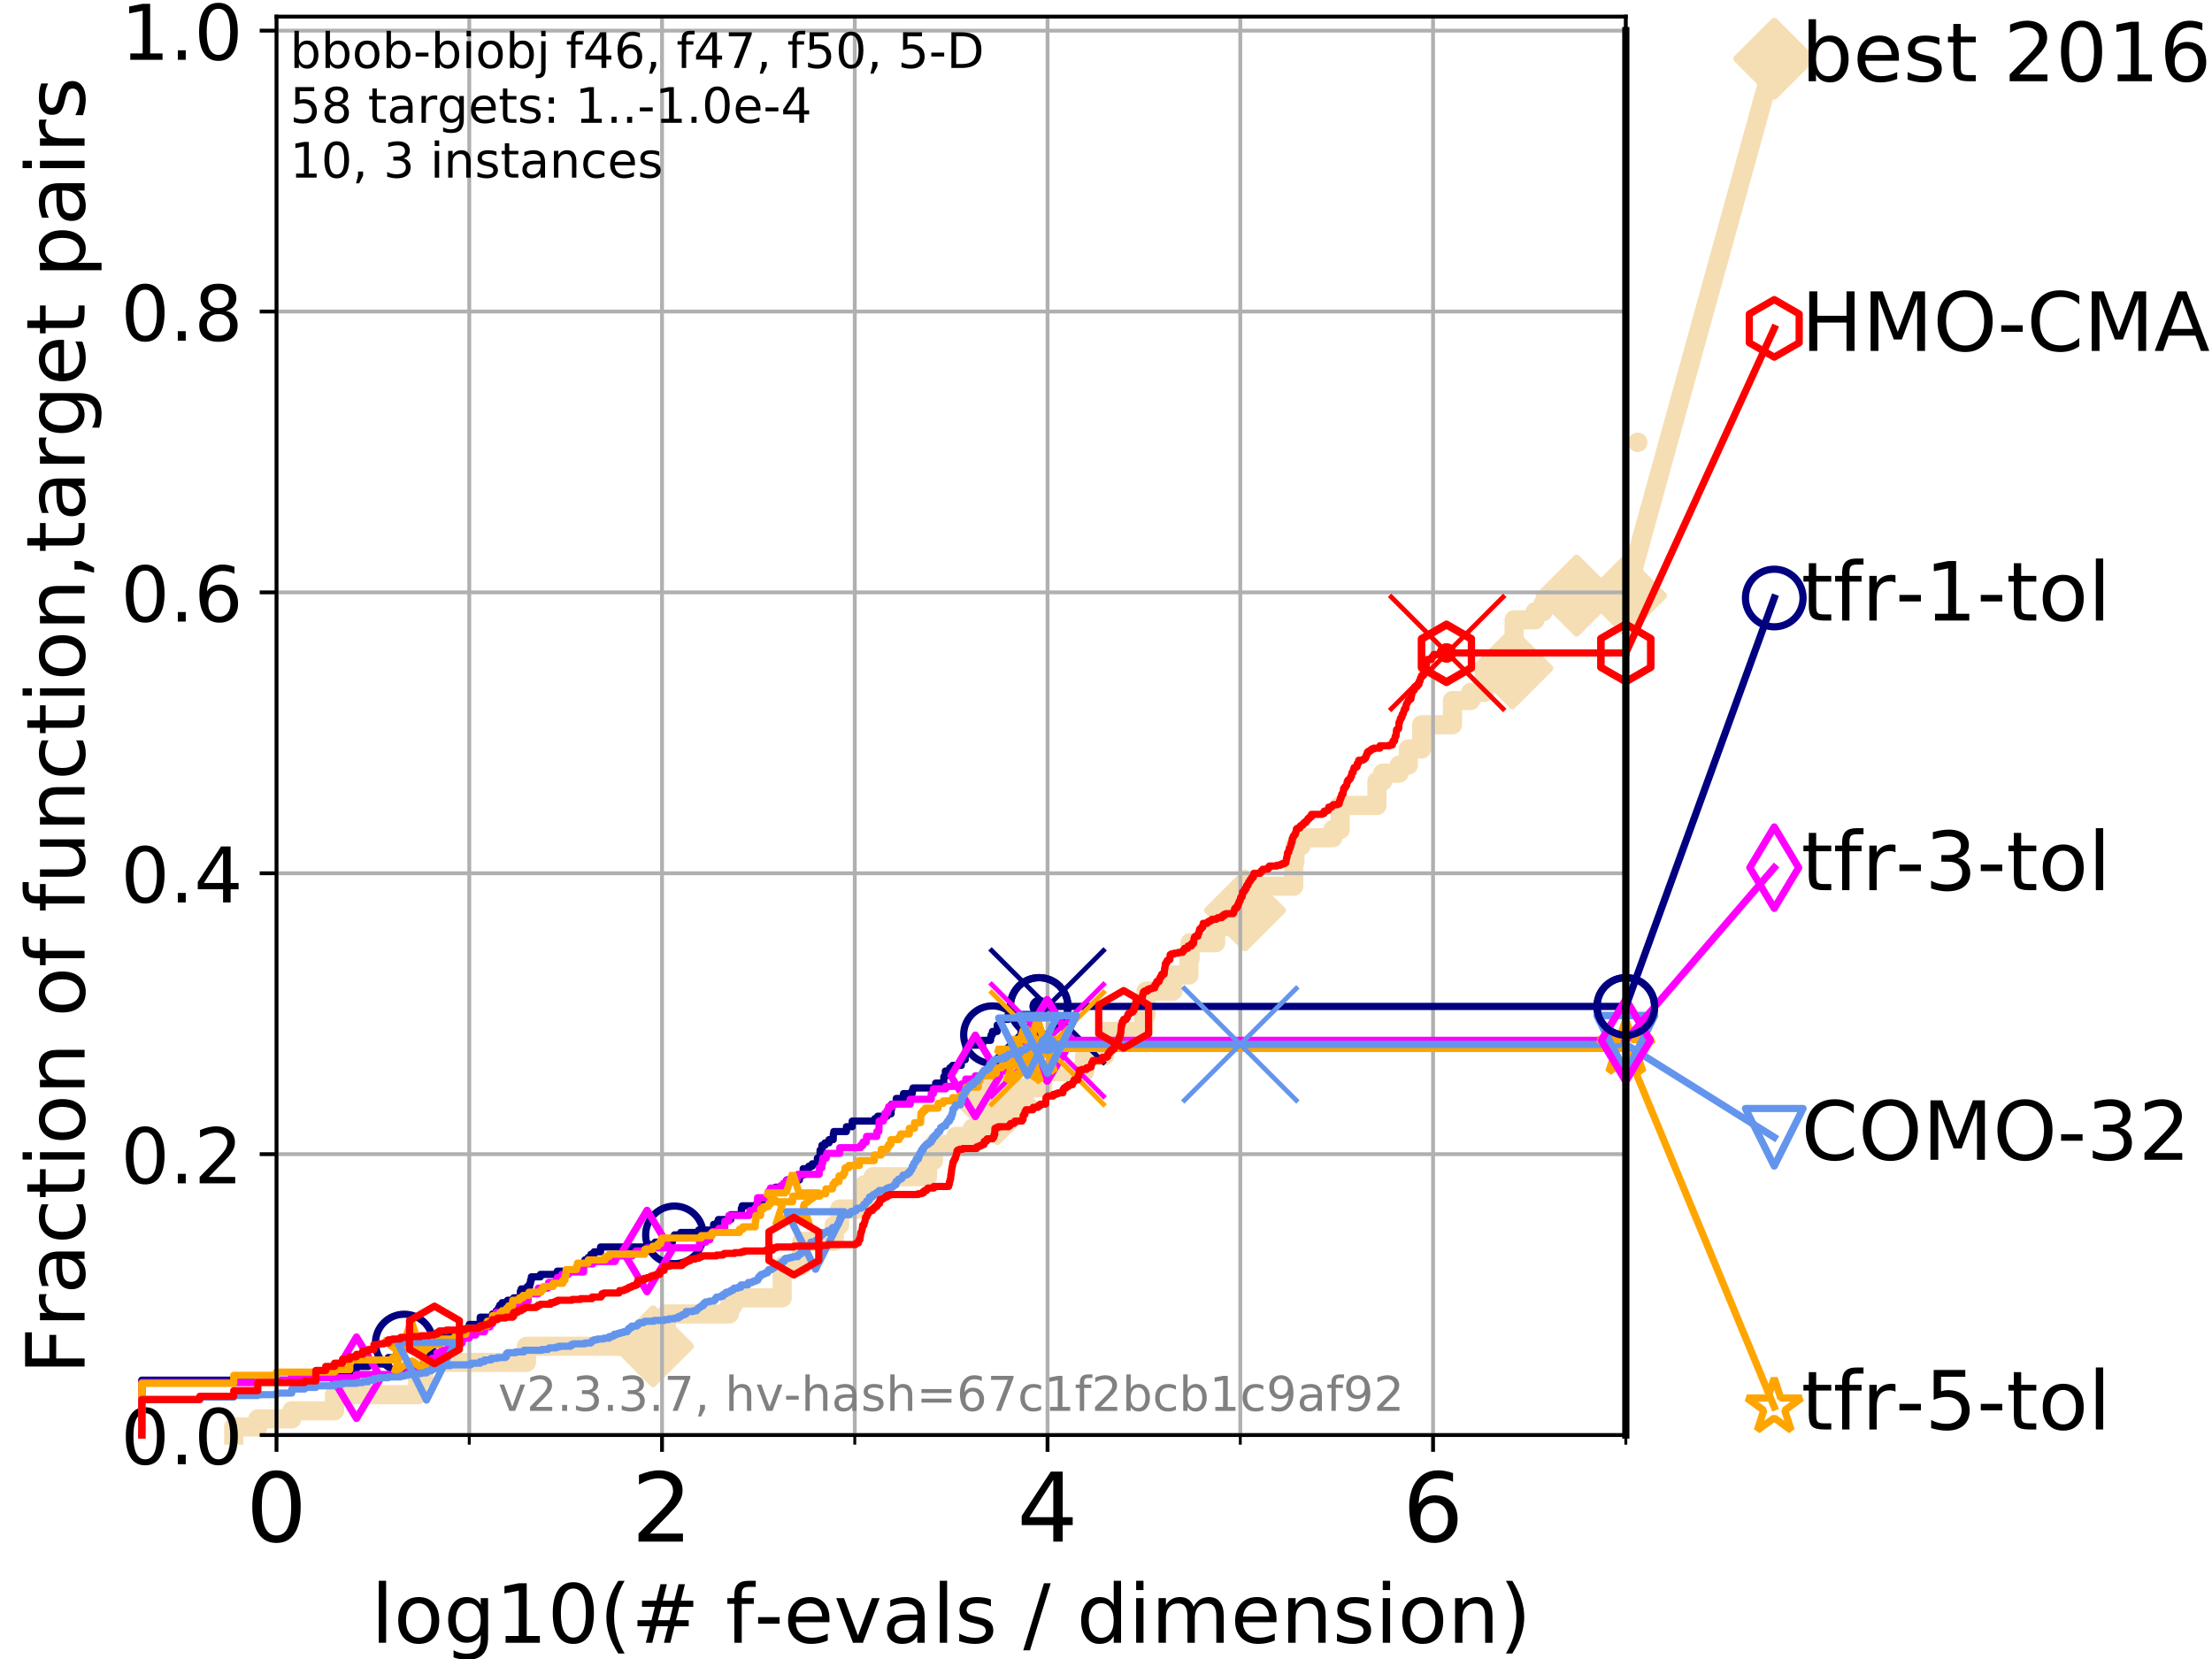<?xml version="1.0" encoding="utf-8" standalone="no"?>
<!DOCTYPE svg PUBLIC "-//W3C//DTD SVG 1.1//EN"
  "http://www.w3.org/Graphics/SVG/1.1/DTD/svg11.dtd">
<!-- Created with matplotlib (https://matplotlib.org/) -->
<svg height="345.6pt" version="1.1" viewBox="0 0 460.8 345.6" width="460.8pt" xmlns="http://www.w3.org/2000/svg" xmlns:xlink="http://www.w3.org/1999/xlink">
 <defs>
  <style type="text/css">
*{stroke-linecap:butt;stroke-linejoin:round;}
  </style>
 </defs>
 <g id="figure_1">
  <g id="patch_1">
   <path d="M 0 345.6 
L 460.8 345.6 
L 460.8 0 
L 0 0 
z
" style="fill:#ffffff;"/>
  </g>
  <g id="axes_1">
   <g id="patch_2">
    <path d="M 57.6 298.944 
L 338.688 298.944 
L 338.688 3.456 
L 57.6 3.456 
z
" style="fill:#ffffff;"/>
   </g>
   <g id="line2d_1">
    <path d="M 48.692 298.944 
L 48.692 297.263 
L 53.709 297.263 
L 53.709 295.581 
L 60.78 295.581 
L 60.78 293.9 
L 69.688 293.9 
L 69.688 290.537 
L 87.01 290.537 
L 87.01 287.174 
L 88.256 287.174 
L 88.256 283.811 
L 109.668 283.811 
L 109.668 280.449 
L 136.035 280.449 
L 136.035 277.086 
L 138.795 277.086 
L 138.795 273.723 
L 151.928 273.723 
L 151.928 272.042 
L 152.662 272.042 
L 152.662 270.36 
L 162.938 270.36 
L 162.938 265.316 
L 163.16 265.316 
L 163.16 263.635 
L 167.06 263.635 
L 167.06 258.591 
L 173.791 258.591 
L 173.791 255.228 
L 174.909 255.228 
L 174.909 251.865 
L 180.08 251.865 
L 180.08 246.821 
L 181.888 246.821 
L 181.888 245.139 
L 193.224 245.139 
L 193.224 241.777 
L 194.457 241.777 
L 194.457 238.414 
L 199.098 238.414 
L 199.098 236.732 
L 202.556 236.732 
L 202.556 235.051 
L 207.774 235.051 
L 207.774 230.007 
L 211.896 230.007 
L 211.896 226.644 
L 217.19 226.644 
L 217.19 223.281 
L 225.929 223.281 
L 225.929 219.919 
L 230.113 219.919 
L 230.113 214.874 
L 238.212 214.874 
L 238.212 211.512 
L 238.726 211.512 
L 238.726 206.467 
L 244.34 206.467 
L 244.34 203.105 
L 247.669 203.105 
L 247.669 199.742 
L 247.915 199.742 
L 247.915 196.379 
L 253.249 196.379 
L 253.249 193.016 
L 257.912 193.016 
L 257.912 189.653 
L 259.348 189.653 
L 259.348 186.291 
L 261.346 186.291 
L 261.346 184.609 
L 269.49 184.609 
L 269.49 179.565 
L 269.76 179.565 
L 269.76 176.202 
L 271.016 176.202 
L 271.016 174.521 
L 277.645 174.521 
L 277.645 172.84 
L 279.174 172.84 
L 279.174 167.795 
L 286.84 167.795 
L 286.84 162.751 
L 288.034 162.751 
L 288.034 161.07 
L 291.479 161.07 
L 291.479 159.388 
L 293.379 159.388 
L 293.379 156.026 
L 296.15 156.026 
L 296.15 150.981 
L 302.574 150.981 
L 302.574 145.937 
L 306.355 145.937 
L 306.355 144.256 
L 309.201 144.256 
L 309.201 140.893 
L 310.187 140.893 
L 310.187 139.212 
L 315.055 139.212 
L 315.055 134.167 
L 315.423 134.167 
L 315.423 129.123 
L 319.783 129.123 
L 319.783 127.442 
L 321.456 127.442 
L 321.456 125.761 
L 328.439 125.761 
L 328.439 124.079 
L 338.688 124.079 
" style="fill:none;stroke:#f5deb3;stroke-linecap:square;stroke-width:4;"/>
   </g>
   <g id="line2d_2">
    <defs>
     <path d="M 0 7.778 
L 7.778 0 
L 0 -7.778 
L -7.778 0 
z
" id="mbd253082f4" style="stroke:#f5deb3;stroke-linejoin:miter;stroke-width:1.5;"/>
    </defs>
    <g>
     <use style="fill:#f5deb3;stroke:#f5deb3;stroke-linejoin:miter;stroke-width:1.5;" x="136.035" xlink:href="#mbd253082f4" y="280.449"/>
     <use style="fill:#f5deb3;stroke:#f5deb3;stroke-linejoin:miter;stroke-width:1.5;" x="207.774" xlink:href="#mbd253082f4" y="230.007"/>
     <use style="fill:#f5deb3;stroke:#f5deb3;stroke-linejoin:miter;stroke-width:1.5;" x="259.348" xlink:href="#mbd253082f4" y="189.653"/>
     <use style="fill:#f5deb3;stroke:#f5deb3;stroke-linejoin:miter;stroke-width:1.5;" x="315.055" xlink:href="#mbd253082f4" y="139.212"/>
     <use style="fill:#f5deb3;stroke:#f5deb3;stroke-linejoin:miter;stroke-width:1.5;" x="328.439" xlink:href="#mbd253082f4" y="124.079"/>
     <use style="fill:#f5deb3;stroke:#f5deb3;stroke-linejoin:miter;stroke-width:1.5;" x="338.688" xlink:href="#mbd253082f4" y="124.079"/>
    </g>
   </g>
   <g id="line2d_3">
    <path style="fill:none;stroke:#f5deb3;stroke-linecap:square;stroke-width:4;"/>
    <g/>
   </g>
   <g id="line2d_4">
    <path d="M 338.688 124.079 
L 369.608 12.233 
" style="fill:none;stroke:#f5deb3;stroke-linecap:square;stroke-width:4;"/>
    <g>
     <use style="fill:#f5deb3;stroke:#f5deb3;stroke-linejoin:miter;stroke-width:1.5;" x="338.688" xlink:href="#mbd253082f4" y="124.079"/>
     <use style="fill:#f5deb3;stroke:#f5deb3;stroke-linejoin:miter;stroke-width:1.5;" x="369.608" xlink:href="#mbd253082f4" y="12.233"/>
    </g>
   </g>
   <g id="matplotlib.axis_1">
    <g id="xtick_1">
     <g id="line2d_5">
      <path clip-path="url(#pf4c1b2adcc)" d="M 57.6 298.944 
L 57.6 3.456 
" style="fill:none;stroke:#b0b0b0;stroke-linecap:square;stroke-width:0.8;"/>
     </g>
     <g id="line2d_6">
      <defs>
       <path d="M 0 0 
L 0 3.5 
" id="m15f87ca6b5" style="stroke:#000000;stroke-width:0.8;"/>
      </defs>
      <g>
       <use style="stroke:#000000;stroke-width:0.8;" x="57.6" xlink:href="#m15f87ca6b5" y="298.944"/>
      </g>
     </g>
     <g id="text_1">
      <!-- 0 -->
      <defs>
       <path d="M 31.781 66.406 
Q 24.172 66.406 20.328 58.906 
Q 16.5 51.422 16.5 36.375 
Q 16.5 21.391 20.328 13.891 
Q 24.172 6.391 31.781 6.391 
Q 39.453 6.391 43.281 13.891 
Q 47.125 21.391 47.125 36.375 
Q 47.125 51.422 43.281 58.906 
Q 39.453 66.406 31.781 66.406 
z
M 31.781 74.219 
Q 44.047 74.219 50.516 64.516 
Q 56.984 54.828 56.984 36.375 
Q 56.984 17.969 50.516 8.266 
Q 44.047 -1.422 31.781 -1.422 
Q 19.531 -1.422 13.062 8.266 
Q 6.594 17.969 6.594 36.375 
Q 6.594 54.828 13.062 64.516 
Q 19.531 74.219 31.781 74.219 
z
" id="DejaVuSans-48"/>
      </defs>
      <g transform="translate(51.237 321.141)scale(0.2 -0.2)">
       <use xlink:href="#DejaVuSans-48"/>
      </g>
     </g>
    </g>
    <g id="xtick_2">
     <g id="line2d_7">
      <path clip-path="url(#pf4c1b2adcc)" d="M 137.911 298.944 
L 137.911 3.456 
" style="fill:none;stroke:#b0b0b0;stroke-linecap:square;stroke-width:0.8;"/>
     </g>
     <g id="line2d_8">
      <g>
       <use style="stroke:#000000;stroke-width:0.8;" x="137.911" xlink:href="#m15f87ca6b5" y="298.944"/>
      </g>
     </g>
     <g id="text_2">
      <!-- 2 -->
      <defs>
       <path d="M 19.188 8.297 
L 53.609 8.297 
L 53.609 0 
L 7.328 0 
L 7.328 8.297 
Q 12.938 14.109 22.625 23.891 
Q 32.328 33.688 34.812 36.531 
Q 39.547 41.844 41.422 45.531 
Q 43.312 49.219 43.312 52.781 
Q 43.312 58.594 39.234 62.25 
Q 35.156 65.922 28.609 65.922 
Q 23.969 65.922 18.812 64.312 
Q 13.672 62.703 7.812 59.422 
L 7.812 69.391 
Q 13.766 71.781 18.938 73 
Q 24.125 74.219 28.422 74.219 
Q 39.75 74.219 46.484 68.547 
Q 53.219 62.891 53.219 53.422 
Q 53.219 48.922 51.531 44.891 
Q 49.859 40.875 45.406 35.406 
Q 44.188 33.984 37.641 27.219 
Q 31.109 20.453 19.188 8.297 
z
" id="DejaVuSans-50"/>
      </defs>
      <g transform="translate(131.548 321.141)scale(0.2 -0.2)">
       <use xlink:href="#DejaVuSans-50"/>
      </g>
     </g>
    </g>
    <g id="xtick_3">
     <g id="line2d_9">
      <path clip-path="url(#pf4c1b2adcc)" d="M 218.222 298.944 
L 218.222 3.456 
" style="fill:none;stroke:#b0b0b0;stroke-linecap:square;stroke-width:0.8;"/>
     </g>
     <g id="line2d_10">
      <g>
       <use style="stroke:#000000;stroke-width:0.8;" x="218.222" xlink:href="#m15f87ca6b5" y="298.944"/>
      </g>
     </g>
     <g id="text_3">
      <!-- 4 -->
      <defs>
       <path d="M 37.797 64.312 
L 12.891 25.391 
L 37.797 25.391 
z
M 35.203 72.906 
L 47.609 72.906 
L 47.609 25.391 
L 58.016 25.391 
L 58.016 17.188 
L 47.609 17.188 
L 47.609 0 
L 37.797 0 
L 37.797 17.188 
L 4.891 17.188 
L 4.891 26.703 
z
" id="DejaVuSans-52"/>
      </defs>
      <g transform="translate(211.859 321.141)scale(0.2 -0.2)">
       <use xlink:href="#DejaVuSans-52"/>
      </g>
     </g>
    </g>
    <g id="xtick_4">
     <g id="line2d_11">
      <path clip-path="url(#pf4c1b2adcc)" d="M 298.533 298.944 
L 298.533 3.456 
" style="fill:none;stroke:#b0b0b0;stroke-linecap:square;stroke-width:0.8;"/>
     </g>
     <g id="line2d_12">
      <g>
       <use style="stroke:#000000;stroke-width:0.8;" x="298.533" xlink:href="#m15f87ca6b5" y="298.944"/>
      </g>
     </g>
     <g id="text_4">
      <!-- 6 -->
      <defs>
       <path d="M 33.016 40.375 
Q 26.375 40.375 22.484 35.828 
Q 18.609 31.297 18.609 23.391 
Q 18.609 15.531 22.484 10.953 
Q 26.375 6.391 33.016 6.391 
Q 39.656 6.391 43.531 10.953 
Q 47.406 15.531 47.406 23.391 
Q 47.406 31.297 43.531 35.828 
Q 39.656 40.375 33.016 40.375 
z
M 52.594 71.297 
L 52.594 62.312 
Q 48.875 64.062 45.094 64.984 
Q 41.312 65.922 37.594 65.922 
Q 27.828 65.922 22.672 59.328 
Q 17.531 52.734 16.797 39.406 
Q 19.672 43.656 24.016 45.922 
Q 28.375 48.188 33.594 48.188 
Q 44.578 48.188 50.953 41.516 
Q 57.328 34.859 57.328 23.391 
Q 57.328 12.156 50.688 5.359 
Q 44.047 -1.422 33.016 -1.422 
Q 20.359 -1.422 13.672 8.266 
Q 6.984 17.969 6.984 36.375 
Q 6.984 53.656 15.188 63.938 
Q 23.391 74.219 37.203 74.219 
Q 40.922 74.219 44.703 73.484 
Q 48.484 72.75 52.594 71.297 
z
" id="DejaVuSans-54"/>
      </defs>
      <g transform="translate(292.17 321.141)scale(0.2 -0.2)">
       <use xlink:href="#DejaVuSans-54"/>
      </g>
     </g>
    </g>
    <g id="xtick_5">
     <g id="line2d_13">
      <path clip-path="url(#pf4c1b2adcc)" d="M 97.755 298.944 
L 97.755 3.456 
" style="fill:none;stroke:#b0b0b0;stroke-linecap:square;stroke-width:0.8;"/>
     </g>
     <g id="line2d_14">
      <defs>
       <path d="M 0 0 
L 0 2 
" id="m248e1e0795" style="stroke:#000000;stroke-width:0.6;"/>
      </defs>
      <g>
       <use style="stroke:#000000;stroke-width:0.6;" x="97.755" xlink:href="#m248e1e0795" y="298.944"/>
      </g>
     </g>
    </g>
    <g id="xtick_6">
     <g id="line2d_15">
      <path clip-path="url(#pf4c1b2adcc)" d="M 178.066 298.944 
L 178.066 3.456 
" style="fill:none;stroke:#b0b0b0;stroke-linecap:square;stroke-width:0.8;"/>
     </g>
     <g id="line2d_16">
      <g>
       <use style="stroke:#000000;stroke-width:0.6;" x="178.066" xlink:href="#m248e1e0795" y="298.944"/>
      </g>
     </g>
    </g>
    <g id="xtick_7">
     <g id="line2d_17">
      <path clip-path="url(#pf4c1b2adcc)" d="M 258.377 298.944 
L 258.377 3.456 
" style="fill:none;stroke:#b0b0b0;stroke-linecap:square;stroke-width:0.8;"/>
     </g>
     <g id="line2d_18">
      <g>
       <use style="stroke:#000000;stroke-width:0.6;" x="258.377" xlink:href="#m248e1e0795" y="298.944"/>
      </g>
     </g>
    </g>
    <g id="xtick_8">
     <g id="line2d_19">
      <path clip-path="url(#pf4c1b2adcc)" d="M 338.688 298.944 
L 338.688 3.456 
" style="fill:none;stroke:#b0b0b0;stroke-linecap:square;stroke-width:0.8;"/>
     </g>
     <g id="line2d_20">
      <g>
       <use style="stroke:#000000;stroke-width:0.6;" x="338.688" xlink:href="#m248e1e0795" y="298.944"/>
      </g>
     </g>
    </g>
    <g id="text_5">
     <!-- log10(# f-evals / dimension) -->
     <defs>
      <path d="M 9.422 75.984 
L 18.406 75.984 
L 18.406 0 
L 9.422 0 
z
" id="DejaVuSans-108"/>
      <path d="M 30.609 48.391 
Q 23.391 48.391 19.188 42.75 
Q 14.984 37.109 14.984 27.297 
Q 14.984 17.484 19.156 11.844 
Q 23.344 6.203 30.609 6.203 
Q 37.797 6.203 41.984 11.859 
Q 46.188 17.531 46.188 27.297 
Q 46.188 37.016 41.984 42.703 
Q 37.797 48.391 30.609 48.391 
z
M 30.609 56 
Q 42.328 56 49.016 48.375 
Q 55.719 40.766 55.719 27.297 
Q 55.719 13.875 49.016 6.219 
Q 42.328 -1.422 30.609 -1.422 
Q 18.844 -1.422 12.172 6.219 
Q 5.516 13.875 5.516 27.297 
Q 5.516 40.766 12.172 48.375 
Q 18.844 56 30.609 56 
z
" id="DejaVuSans-111"/>
      <path d="M 45.406 27.984 
Q 45.406 37.75 41.375 43.109 
Q 37.359 48.484 30.078 48.484 
Q 22.859 48.484 18.828 43.109 
Q 14.797 37.75 14.797 27.984 
Q 14.797 18.266 18.828 12.891 
Q 22.859 7.516 30.078 7.516 
Q 37.359 7.516 41.375 12.891 
Q 45.406 18.266 45.406 27.984 
z
M 54.391 6.781 
Q 54.391 -7.172 48.188 -13.984 
Q 42 -20.797 29.203 -20.797 
Q 24.469 -20.797 20.266 -20.094 
Q 16.062 -19.391 12.109 -17.922 
L 12.109 -9.188 
Q 16.062 -11.328 19.922 -12.344 
Q 23.781 -13.375 27.781 -13.375 
Q 36.625 -13.375 41.016 -8.766 
Q 45.406 -4.156 45.406 5.172 
L 45.406 9.625 
Q 42.625 4.781 38.281 2.391 
Q 33.938 0 27.875 0 
Q 17.828 0 11.672 7.656 
Q 5.516 15.328 5.516 27.984 
Q 5.516 40.672 11.672 48.328 
Q 17.828 56 27.875 56 
Q 33.938 56 38.281 53.609 
Q 42.625 51.219 45.406 46.391 
L 45.406 54.688 
L 54.391 54.688 
z
" id="DejaVuSans-103"/>
      <path d="M 12.406 8.297 
L 28.516 8.297 
L 28.516 63.922 
L 10.984 60.406 
L 10.984 69.391 
L 28.422 72.906 
L 38.281 72.906 
L 38.281 8.297 
L 54.391 8.297 
L 54.391 0 
L 12.406 0 
z
" id="DejaVuSans-49"/>
      <path d="M 31 75.875 
Q 24.469 64.656 21.281 53.656 
Q 18.109 42.672 18.109 31.391 
Q 18.109 20.125 21.312 9.062 
Q 24.516 -2 31 -13.188 
L 23.188 -13.188 
Q 15.875 -1.703 12.234 9.375 
Q 8.594 20.453 8.594 31.391 
Q 8.594 42.281 12.203 53.312 
Q 15.828 64.359 23.188 75.875 
z
" id="DejaVuSans-40"/>
      <path d="M 51.125 44 
L 36.922 44 
L 32.812 27.688 
L 47.125 27.688 
z
M 43.797 71.781 
L 38.719 51.516 
L 52.984 51.516 
L 58.109 71.781 
L 65.922 71.781 
L 60.891 51.516 
L 76.125 51.516 
L 76.125 44 
L 58.984 44 
L 54.984 27.688 
L 70.516 27.688 
L 70.516 20.219 
L 53.078 20.219 
L 48 0 
L 40.188 0 
L 45.219 20.219 
L 30.906 20.219 
L 25.875 0 
L 18.016 0 
L 23.094 20.219 
L 7.719 20.219 
L 7.719 27.688 
L 24.906 27.688 
L 29 44 
L 13.281 44 
L 13.281 51.516 
L 30.906 51.516 
L 35.891 71.781 
z
" id="DejaVuSans-35"/>
      <path id="DejaVuSans-32"/>
      <path d="M 37.109 75.984 
L 37.109 68.5 
L 28.516 68.5 
Q 23.688 68.5 21.797 66.547 
Q 19.922 64.594 19.922 59.516 
L 19.922 54.688 
L 34.719 54.688 
L 34.719 47.703 
L 19.922 47.703 
L 19.922 0 
L 10.891 0 
L 10.891 47.703 
L 2.297 47.703 
L 2.297 54.688 
L 10.891 54.688 
L 10.891 58.5 
Q 10.891 67.625 15.141 71.797 
Q 19.391 75.984 28.609 75.984 
z
" id="DejaVuSans-102"/>
      <path d="M 4.891 31.391 
L 31.203 31.391 
L 31.203 23.391 
L 4.891 23.391 
z
" id="DejaVuSans-45"/>
      <path d="M 56.203 29.594 
L 56.203 25.203 
L 14.891 25.203 
Q 15.484 15.922 20.484 11.062 
Q 25.484 6.203 34.422 6.203 
Q 39.594 6.203 44.453 7.469 
Q 49.312 8.734 54.109 11.281 
L 54.109 2.781 
Q 49.266 0.734 44.188 -0.344 
Q 39.109 -1.422 33.891 -1.422 
Q 20.797 -1.422 13.156 6.188 
Q 5.516 13.812 5.516 26.812 
Q 5.516 40.234 12.766 48.109 
Q 20.016 56 32.328 56 
Q 43.359 56 49.781 48.891 
Q 56.203 41.797 56.203 29.594 
z
M 47.219 32.234 
Q 47.125 39.594 43.094 43.984 
Q 39.062 48.391 32.422 48.391 
Q 24.906 48.391 20.391 44.141 
Q 15.875 39.891 15.188 32.172 
z
" id="DejaVuSans-101"/>
      <path d="M 2.984 54.688 
L 12.5 54.688 
L 29.594 8.797 
L 46.688 54.688 
L 56.203 54.688 
L 35.688 0 
L 23.484 0 
z
" id="DejaVuSans-118"/>
      <path d="M 34.281 27.484 
Q 23.391 27.484 19.188 25 
Q 14.984 22.516 14.984 16.5 
Q 14.984 11.719 18.141 8.906 
Q 21.297 6.109 26.703 6.109 
Q 34.188 6.109 38.703 11.406 
Q 43.219 16.703 43.219 25.484 
L 43.219 27.484 
z
M 52.203 31.203 
L 52.203 0 
L 43.219 0 
L 43.219 8.297 
Q 40.141 3.328 35.547 0.953 
Q 30.953 -1.422 24.312 -1.422 
Q 15.922 -1.422 10.953 3.297 
Q 6 8.016 6 15.922 
Q 6 25.141 12.172 29.828 
Q 18.359 34.516 30.609 34.516 
L 43.219 34.516 
L 43.219 35.406 
Q 43.219 41.609 39.141 45 
Q 35.062 48.391 27.688 48.391 
Q 23 48.391 18.547 47.266 
Q 14.109 46.141 10.016 43.891 
L 10.016 52.203 
Q 14.938 54.109 19.578 55.047 
Q 24.219 56 28.609 56 
Q 40.484 56 46.344 49.844 
Q 52.203 43.703 52.203 31.203 
z
" id="DejaVuSans-97"/>
      <path d="M 44.281 53.078 
L 44.281 44.578 
Q 40.484 46.531 36.375 47.5 
Q 32.281 48.484 27.875 48.484 
Q 21.188 48.484 17.844 46.438 
Q 14.5 44.391 14.5 40.281 
Q 14.5 37.156 16.891 35.375 
Q 19.281 33.594 26.516 31.984 
L 29.594 31.297 
Q 39.156 29.25 43.188 25.516 
Q 47.219 21.781 47.219 15.094 
Q 47.219 7.469 41.188 3.016 
Q 35.156 -1.422 24.609 -1.422 
Q 20.219 -1.422 15.453 -0.562 
Q 10.688 0.297 5.422 2 
L 5.422 11.281 
Q 10.406 8.688 15.234 7.391 
Q 20.062 6.109 24.812 6.109 
Q 31.156 6.109 34.562 8.281 
Q 37.984 10.453 37.984 14.406 
Q 37.984 18.062 35.516 20.016 
Q 33.062 21.969 24.703 23.781 
L 21.578 24.516 
Q 13.234 26.266 9.516 29.906 
Q 5.812 33.547 5.812 39.891 
Q 5.812 47.609 11.281 51.797 
Q 16.75 56 26.812 56 
Q 31.781 56 36.172 55.266 
Q 40.578 54.547 44.281 53.078 
z
" id="DejaVuSans-115"/>
      <path d="M 25.391 72.906 
L 33.688 72.906 
L 8.297 -9.281 
L 0 -9.281 
z
" id="DejaVuSans-47"/>
      <path d="M 45.406 46.391 
L 45.406 75.984 
L 54.391 75.984 
L 54.391 0 
L 45.406 0 
L 45.406 8.203 
Q 42.578 3.328 38.25 0.953 
Q 33.938 -1.422 27.875 -1.422 
Q 17.969 -1.422 11.734 6.484 
Q 5.516 14.406 5.516 27.297 
Q 5.516 40.188 11.734 48.094 
Q 17.969 56 27.875 56 
Q 33.938 56 38.25 53.625 
Q 42.578 51.266 45.406 46.391 
z
M 14.797 27.297 
Q 14.797 17.391 18.875 11.75 
Q 22.953 6.109 30.078 6.109 
Q 37.203 6.109 41.297 11.75 
Q 45.406 17.391 45.406 27.297 
Q 45.406 37.203 41.297 42.844 
Q 37.203 48.484 30.078 48.484 
Q 22.953 48.484 18.875 42.844 
Q 14.797 37.203 14.797 27.297 
z
" id="DejaVuSans-100"/>
      <path d="M 9.422 54.688 
L 18.406 54.688 
L 18.406 0 
L 9.422 0 
z
M 9.422 75.984 
L 18.406 75.984 
L 18.406 64.594 
L 9.422 64.594 
z
" id="DejaVuSans-105"/>
      <path d="M 52 44.188 
Q 55.375 50.25 60.062 53.125 
Q 64.75 56 71.094 56 
Q 79.641 56 84.281 50.016 
Q 88.922 44.047 88.922 33.016 
L 88.922 0 
L 79.891 0 
L 79.891 32.719 
Q 79.891 40.578 77.094 44.375 
Q 74.312 48.188 68.609 48.188 
Q 61.625 48.188 57.562 43.547 
Q 53.516 38.922 53.516 30.906 
L 53.516 0 
L 44.484 0 
L 44.484 32.719 
Q 44.484 40.625 41.703 44.406 
Q 38.922 48.188 33.109 48.188 
Q 26.219 48.188 22.156 43.531 
Q 18.109 38.875 18.109 30.906 
L 18.109 0 
L 9.078 0 
L 9.078 54.688 
L 18.109 54.688 
L 18.109 46.188 
Q 21.188 51.219 25.484 53.609 
Q 29.781 56 35.688 56 
Q 41.656 56 45.828 52.969 
Q 50 49.953 52 44.188 
z
" id="DejaVuSans-109"/>
      <path d="M 54.891 33.016 
L 54.891 0 
L 45.906 0 
L 45.906 32.719 
Q 45.906 40.484 42.875 44.328 
Q 39.844 48.188 33.797 48.188 
Q 26.516 48.188 22.312 43.547 
Q 18.109 38.922 18.109 30.906 
L 18.109 0 
L 9.078 0 
L 9.078 54.688 
L 18.109 54.688 
L 18.109 46.188 
Q 21.344 51.125 25.703 53.562 
Q 30.078 56 35.797 56 
Q 45.219 56 50.047 50.172 
Q 54.891 44.344 54.891 33.016 
z
" id="DejaVuSans-110"/>
      <path d="M 8.016 75.875 
L 15.828 75.875 
Q 23.141 64.359 26.781 53.312 
Q 30.422 42.281 30.422 31.391 
Q 30.422 20.453 26.781 9.375 
Q 23.141 -1.703 15.828 -13.188 
L 8.016 -13.188 
Q 14.5 -2 17.703 9.062 
Q 20.906 20.125 20.906 31.391 
Q 20.906 42.672 17.703 53.656 
Q 14.5 64.656 8.016 75.875 
z
" id="DejaVuSans-41"/>
     </defs>
     <g transform="translate(77.303 342.218)scale(0.17 -0.17)">
      <use xlink:href="#DejaVuSans-108"/>
      <use x="27.783" xlink:href="#DejaVuSans-111"/>
      <use x="88.965" xlink:href="#DejaVuSans-103"/>
      <use x="152.441" xlink:href="#DejaVuSans-49"/>
      <use x="216.064" xlink:href="#DejaVuSans-48"/>
      <use x="279.688" xlink:href="#DejaVuSans-40"/>
      <use x="318.701" xlink:href="#DejaVuSans-35"/>
      <use x="402.49" xlink:href="#DejaVuSans-32"/>
      <use x="434.277" xlink:href="#DejaVuSans-102"/>
      <use x="469.404" xlink:href="#DejaVuSans-45"/>
      <use x="505.488" xlink:href="#DejaVuSans-101"/>
      <use x="567.012" xlink:href="#DejaVuSans-118"/>
      <use x="626.191" xlink:href="#DejaVuSans-97"/>
      <use x="687.471" xlink:href="#DejaVuSans-108"/>
      <use x="715.254" xlink:href="#DejaVuSans-115"/>
      <use x="767.354" xlink:href="#DejaVuSans-32"/>
      <use x="799.141" xlink:href="#DejaVuSans-47"/>
      <use x="832.832" xlink:href="#DejaVuSans-32"/>
      <use x="864.619" xlink:href="#DejaVuSans-100"/>
      <use x="928.096" xlink:href="#DejaVuSans-105"/>
      <use x="955.879" xlink:href="#DejaVuSans-109"/>
      <use x="1053.291" xlink:href="#DejaVuSans-101"/>
      <use x="1114.814" xlink:href="#DejaVuSans-110"/>
      <use x="1178.193" xlink:href="#DejaVuSans-115"/>
      <use x="1230.293" xlink:href="#DejaVuSans-105"/>
      <use x="1258.076" xlink:href="#DejaVuSans-111"/>
      <use x="1319.258" xlink:href="#DejaVuSans-110"/>
      <use x="1382.637" xlink:href="#DejaVuSans-41"/>
     </g>
    </g>
   </g>
   <g id="matplotlib.axis_2">
    <g id="ytick_1">
     <g id="line2d_21">
      <path clip-path="url(#pf4c1b2adcc)" d="M 57.6 298.944 
L 338.688 298.944 
" style="fill:none;stroke:#b0b0b0;stroke-linecap:square;stroke-width:0.8;"/>
     </g>
     <g id="line2d_22">
      <defs>
       <path d="M 0 0 
L -3.5 0 
" id="mfc118e362f" style="stroke:#000000;stroke-width:0.8;"/>
      </defs>
      <g>
       <use style="stroke:#000000;stroke-width:0.8;" x="57.6" xlink:href="#mfc118e362f" y="298.944"/>
      </g>
     </g>
     <g id="text_6">
      <!-- 0.0 -->
      <defs>
       <path d="M 10.688 12.406 
L 21 12.406 
L 21 0 
L 10.688 0 
z
" id="DejaVuSans-46"/>
      </defs>
      <g transform="translate(25.155 305.023)scale(0.16 -0.16)">
       <use xlink:href="#DejaVuSans-48"/>
       <use x="63.623" xlink:href="#DejaVuSans-46"/>
       <use x="95.41" xlink:href="#DejaVuSans-48"/>
      </g>
     </g>
    </g>
    <g id="ytick_2">
     <g id="line2d_23">
      <path clip-path="url(#pf4c1b2adcc)" d="M 57.6 240.432 
L 338.688 240.432 
" style="fill:none;stroke:#b0b0b0;stroke-linecap:square;stroke-width:0.8;"/>
     </g>
     <g id="line2d_24">
      <g>
       <use style="stroke:#000000;stroke-width:0.8;" x="57.6" xlink:href="#mfc118e362f" y="240.432"/>
      </g>
     </g>
     <g id="text_7">
      <!-- 0.2 -->
      <g transform="translate(25.155 246.51)scale(0.16 -0.16)">
       <use xlink:href="#DejaVuSans-48"/>
       <use x="63.623" xlink:href="#DejaVuSans-46"/>
       <use x="95.41" xlink:href="#DejaVuSans-50"/>
      </g>
     </g>
    </g>
    <g id="ytick_3">
     <g id="line2d_25">
      <path clip-path="url(#pf4c1b2adcc)" d="M 57.6 181.919 
L 338.688 181.919 
" style="fill:none;stroke:#b0b0b0;stroke-linecap:square;stroke-width:0.8;"/>
     </g>
     <g id="line2d_26">
      <g>
       <use style="stroke:#000000;stroke-width:0.8;" x="57.6" xlink:href="#mfc118e362f" y="181.919"/>
      </g>
     </g>
     <g id="text_8">
      <!-- 0.4 -->
      <g transform="translate(25.155 187.998)scale(0.16 -0.16)">
       <use xlink:href="#DejaVuSans-48"/>
       <use x="63.623" xlink:href="#DejaVuSans-46"/>
       <use x="95.41" xlink:href="#DejaVuSans-52"/>
      </g>
     </g>
    </g>
    <g id="ytick_4">
     <g id="line2d_27">
      <path clip-path="url(#pf4c1b2adcc)" d="M 57.6 123.407 
L 338.688 123.407 
" style="fill:none;stroke:#b0b0b0;stroke-linecap:square;stroke-width:0.8;"/>
     </g>
     <g id="line2d_28">
      <g>
       <use style="stroke:#000000;stroke-width:0.8;" x="57.6" xlink:href="#mfc118e362f" y="123.407"/>
      </g>
     </g>
     <g id="text_9">
      <!-- 0.6 -->
      <g transform="translate(25.155 129.485)scale(0.16 -0.16)">
       <use xlink:href="#DejaVuSans-48"/>
       <use x="63.623" xlink:href="#DejaVuSans-46"/>
       <use x="95.41" xlink:href="#DejaVuSans-54"/>
      </g>
     </g>
    </g>
    <g id="ytick_5">
     <g id="line2d_29">
      <path clip-path="url(#pf4c1b2adcc)" d="M 57.6 64.894 
L 338.688 64.894 
" style="fill:none;stroke:#b0b0b0;stroke-linecap:square;stroke-width:0.8;"/>
     </g>
     <g id="line2d_30">
      <g>
       <use style="stroke:#000000;stroke-width:0.8;" x="57.6" xlink:href="#mfc118e362f" y="64.894"/>
      </g>
     </g>
     <g id="text_10">
      <!-- 0.8 -->
      <defs>
       <path d="M 31.781 34.625 
Q 24.75 34.625 20.719 30.859 
Q 16.703 27.094 16.703 20.516 
Q 16.703 13.922 20.719 10.156 
Q 24.75 6.391 31.781 6.391 
Q 38.812 6.391 42.859 10.172 
Q 46.922 13.969 46.922 20.516 
Q 46.922 27.094 42.891 30.859 
Q 38.875 34.625 31.781 34.625 
z
M 21.922 38.812 
Q 15.578 40.375 12.031 44.719 
Q 8.5 49.078 8.5 55.328 
Q 8.5 64.062 14.719 69.141 
Q 20.953 74.219 31.781 74.219 
Q 42.672 74.219 48.875 69.141 
Q 55.078 64.062 55.078 55.328 
Q 55.078 49.078 51.531 44.719 
Q 48 40.375 41.703 38.812 
Q 48.828 37.156 52.797 32.312 
Q 56.781 27.484 56.781 20.516 
Q 56.781 9.906 50.312 4.234 
Q 43.844 -1.422 31.781 -1.422 
Q 19.734 -1.422 13.25 4.234 
Q 6.781 9.906 6.781 20.516 
Q 6.781 27.484 10.781 32.312 
Q 14.797 37.156 21.922 38.812 
z
M 18.312 54.391 
Q 18.312 48.734 21.844 45.562 
Q 25.391 42.391 31.781 42.391 
Q 38.141 42.391 41.719 45.562 
Q 45.312 48.734 45.312 54.391 
Q 45.312 60.062 41.719 63.234 
Q 38.141 66.406 31.781 66.406 
Q 25.391 66.406 21.844 63.234 
Q 18.312 60.062 18.312 54.391 
z
" id="DejaVuSans-56"/>
      </defs>
      <g transform="translate(25.155 70.973)scale(0.16 -0.16)">
       <use xlink:href="#DejaVuSans-48"/>
       <use x="63.623" xlink:href="#DejaVuSans-46"/>
       <use x="95.41" xlink:href="#DejaVuSans-56"/>
      </g>
     </g>
    </g>
    <g id="ytick_6">
     <g id="line2d_31">
      <path clip-path="url(#pf4c1b2adcc)" d="M 57.6 6.382 
L 338.688 6.382 
" style="fill:none;stroke:#b0b0b0;stroke-linecap:square;stroke-width:0.8;"/>
     </g>
     <g id="line2d_32">
      <g>
       <use style="stroke:#000000;stroke-width:0.8;" x="57.6" xlink:href="#mfc118e362f" y="6.382"/>
      </g>
     </g>
     <g id="text_11">
      <!-- 1.0 -->
      <g transform="translate(25.155 12.46)scale(0.16 -0.16)">
       <use xlink:href="#DejaVuSans-49"/>
       <use x="63.623" xlink:href="#DejaVuSans-46"/>
       <use x="95.41" xlink:href="#DejaVuSans-48"/>
      </g>
     </g>
    </g>
    <g id="text_12">
     <!-- Fraction of function,target pairs -->
     <defs>
      <path d="M 9.812 72.906 
L 51.703 72.906 
L 51.703 64.594 
L 19.672 64.594 
L 19.672 43.109 
L 48.578 43.109 
L 48.578 34.812 
L 19.672 34.812 
L 19.672 0 
L 9.812 0 
z
" id="DejaVuSans-70"/>
      <path d="M 41.109 46.297 
Q 39.594 47.172 37.812 47.578 
Q 36.031 48 33.891 48 
Q 26.266 48 22.188 43.047 
Q 18.109 38.094 18.109 28.812 
L 18.109 0 
L 9.078 0 
L 9.078 54.688 
L 18.109 54.688 
L 18.109 46.188 
Q 20.953 51.172 25.484 53.578 
Q 30.031 56 36.531 56 
Q 37.453 56 38.578 55.875 
Q 39.703 55.766 41.062 55.516 
z
" id="DejaVuSans-114"/>
      <path d="M 48.781 52.594 
L 48.781 44.188 
Q 44.969 46.297 41.141 47.344 
Q 37.312 48.391 33.406 48.391 
Q 24.656 48.391 19.812 42.844 
Q 14.984 37.312 14.984 27.297 
Q 14.984 17.281 19.812 11.734 
Q 24.656 6.203 33.406 6.203 
Q 37.312 6.203 41.141 7.25 
Q 44.969 8.297 48.781 10.406 
L 48.781 2.094 
Q 45.016 0.344 40.984 -0.531 
Q 36.969 -1.422 32.422 -1.422 
Q 20.062 -1.422 12.781 6.344 
Q 5.516 14.109 5.516 27.297 
Q 5.516 40.672 12.859 48.328 
Q 20.219 56 33.016 56 
Q 37.156 56 41.109 55.141 
Q 45.062 54.297 48.781 52.594 
z
" id="DejaVuSans-99"/>
      <path d="M 18.312 70.219 
L 18.312 54.688 
L 36.812 54.688 
L 36.812 47.703 
L 18.312 47.703 
L 18.312 18.016 
Q 18.312 11.328 20.141 9.422 
Q 21.969 7.516 27.594 7.516 
L 36.812 7.516 
L 36.812 0 
L 27.594 0 
Q 17.188 0 13.234 3.875 
Q 9.281 7.766 9.281 18.016 
L 9.281 47.703 
L 2.688 47.703 
L 2.688 54.688 
L 9.281 54.688 
L 9.281 70.219 
z
" id="DejaVuSans-116"/>
      <path d="M 8.5 21.578 
L 8.5 54.688 
L 17.484 54.688 
L 17.484 21.922 
Q 17.484 14.156 20.5 10.266 
Q 23.531 6.391 29.594 6.391 
Q 36.859 6.391 41.078 11.031 
Q 45.312 15.672 45.312 23.688 
L 45.312 54.688 
L 54.297 54.688 
L 54.297 0 
L 45.312 0 
L 45.312 8.406 
Q 42.047 3.422 37.719 1 
Q 33.406 -1.422 27.688 -1.422 
Q 18.266 -1.422 13.375 4.438 
Q 8.5 10.297 8.5 21.578 
z
M 31.109 56 
z
" id="DejaVuSans-117"/>
      <path d="M 11.719 12.406 
L 22.016 12.406 
L 22.016 4 
L 14.016 -11.625 
L 7.719 -11.625 
L 11.719 4 
z
" id="DejaVuSans-44"/>
      <path d="M 18.109 8.203 
L 18.109 -20.797 
L 9.078 -20.797 
L 9.078 54.688 
L 18.109 54.688 
L 18.109 46.391 
Q 20.953 51.266 25.266 53.625 
Q 29.594 56 35.594 56 
Q 45.562 56 51.781 48.094 
Q 58.016 40.188 58.016 27.297 
Q 58.016 14.406 51.781 6.484 
Q 45.562 -1.422 35.594 -1.422 
Q 29.594 -1.422 25.266 0.953 
Q 20.953 3.328 18.109 8.203 
z
M 48.688 27.297 
Q 48.688 37.203 44.609 42.844 
Q 40.531 48.484 33.406 48.484 
Q 26.266 48.484 22.188 42.844 
Q 18.109 37.203 18.109 27.297 
Q 18.109 17.391 22.188 11.75 
Q 26.266 6.109 33.406 6.109 
Q 40.531 6.109 44.609 11.75 
Q 48.688 17.391 48.688 27.297 
z
" id="DejaVuSans-112"/>
     </defs>
     <g transform="translate(17.62 286.339)rotate(-90)scale(0.17 -0.17)">
      <use xlink:href="#DejaVuSans-70"/>
      <use x="57.41" xlink:href="#DejaVuSans-114"/>
      <use x="98.523" xlink:href="#DejaVuSans-97"/>
      <use x="159.803" xlink:href="#DejaVuSans-99"/>
      <use x="214.783" xlink:href="#DejaVuSans-116"/>
      <use x="253.992" xlink:href="#DejaVuSans-105"/>
      <use x="281.775" xlink:href="#DejaVuSans-111"/>
      <use x="342.957" xlink:href="#DejaVuSans-110"/>
      <use x="406.336" xlink:href="#DejaVuSans-32"/>
      <use x="438.123" xlink:href="#DejaVuSans-111"/>
      <use x="499.305" xlink:href="#DejaVuSans-102"/>
      <use x="534.51" xlink:href="#DejaVuSans-32"/>
      <use x="566.297" xlink:href="#DejaVuSans-102"/>
      <use x="601.502" xlink:href="#DejaVuSans-117"/>
      <use x="664.881" xlink:href="#DejaVuSans-110"/>
      <use x="728.26" xlink:href="#DejaVuSans-99"/>
      <use x="783.24" xlink:href="#DejaVuSans-116"/>
      <use x="822.449" xlink:href="#DejaVuSans-105"/>
      <use x="850.232" xlink:href="#DejaVuSans-111"/>
      <use x="911.414" xlink:href="#DejaVuSans-110"/>
      <use x="974.793" xlink:href="#DejaVuSans-44"/>
      <use x="1006.58" xlink:href="#DejaVuSans-116"/>
      <use x="1045.789" xlink:href="#DejaVuSans-97"/>
      <use x="1107.068" xlink:href="#DejaVuSans-114"/>
      <use x="1148.166" xlink:href="#DejaVuSans-103"/>
      <use x="1211.643" xlink:href="#DejaVuSans-101"/>
      <use x="1273.166" xlink:href="#DejaVuSans-116"/>
      <use x="1312.375" xlink:href="#DejaVuSans-32"/>
      <use x="1344.162" xlink:href="#DejaVuSans-112"/>
      <use x="1407.639" xlink:href="#DejaVuSans-97"/>
      <use x="1468.918" xlink:href="#DejaVuSans-105"/>
      <use x="1496.701" xlink:href="#DejaVuSans-114"/>
      <use x="1537.814" xlink:href="#DejaVuSans-115"/>
     </g>
    </g>
   </g>
   <g id="line2d_33">
    <defs>
     <path d="M 0 1.5 
C 0.398 1.5 0.779 1.342 1.061 1.061 
C 1.342 0.779 1.5 0.398 1.5 0 
C 1.5 -0.398 1.342 -0.779 1.061 -1.061 
C 0.779 -1.342 0.398 -1.5 0 -1.5 
C -0.398 -1.5 -0.779 -1.342 -1.061 -1.061 
C -1.342 -0.779 -1.5 -0.398 -1.5 0 
C -1.5 0.398 -1.342 0.779 -1.061 1.061 
C -0.779 1.342 -0.398 1.5 0 1.5 
z
" id="m0e441a3100" style="stroke:#f5deb3;"/>
    </defs>
    <g>
     <use style="fill:#f5deb3;stroke:#f5deb3;" x="341.165" xlink:href="#m0e441a3100" y="92.133"/>
     <use style="fill:#f5deb3;stroke:#f5deb3;" x="341.165" xlink:href="#m0e441a3100" y="92.133"/>
    </g>
   </g>
   <g id="line2d_34">
    <defs>
     <path d="M 0 1.5 
C 0.398 1.5 0.779 1.342 1.061 1.061 
C 1.342 0.779 1.5 0.398 1.5 0 
C 1.5 -0.398 1.342 -0.779 1.061 -1.061 
C 0.779 -1.342 0.398 -1.5 0 -1.5 
C -0.398 -1.5 -0.779 -1.342 -1.061 -1.061 
C -1.342 -0.779 -1.5 -0.398 -1.5 0 
C -1.5 0.398 -1.342 0.779 -1.061 1.061 
C -0.779 1.342 -0.398 1.5 0 1.5 
z
" id="m38012968b7" style="stroke:#000080;"/>
    </defs>
    <g>
     <use style="fill:#000080;stroke:#000080;" x="216.474" xlink:href="#m38012968b7" y="209.662"/>
     <use style="fill:#000080;stroke:#000080;" x="216.474" xlink:href="#m38012968b7" y="209.662"/>
    </g>
   </g>
   <g id="line2d_35">
    <path d="M 29.533 298.944 
L 29.533 287.511 
L 60.78 287.511 
L 60.78 286.838 
L 65.797 286.838 
L 65.797 286.334 
L 67.851 286.334 
L 67.851 285.829 
L 72.868 285.829 
L 72.868 285.157 
L 74.263 285.157 
L 74.263 284.652 
L 76.759 284.652 
L 76.759 284.148 
L 80.881 284.148 
L 80.881 282.803 
L 82.627 282.803 
L 82.627 281.794 
L 83.438 281.794 
L 83.438 280.785 
L 84.213 280.785 
L 84.213 279.776 
L 85.667 279.776 
L 85.667 278.767 
L 89.973 278.767 
L 89.973 278.263 
L 93.864 278.263 
L 93.864 277.59 
L 96.301 277.59 
L 96.301 276.918 
L 97.755 276.918 
L 97.755 275.909 
L 100.04 275.909 
L 100.04 274.396 
L 102.597 274.396 
L 102.597 273.723 
L 103.372 273.723 
L 103.372 273.051 
L 103.871 273.051 
L 103.871 272.378 
L 104.115 272.378 
L 104.115 271.874 
L 104.592 271.874 
L 104.592 271.369 
L 105.733 271.369 
L 105.733 270.865 
L 107.009 270.865 
L 107.009 270.36 
L 108.389 270.36 
L 108.389 269.015 
L 108.578 269.015 
L 108.578 268.511 
L 109.843 268.511 
L 109.843 268.006 
L 110.359 268.006 
L 110.359 267.334 
L 110.527 267.334 
L 110.527 266.661 
L 110.694 266.661 
L 110.694 265.989 
L 112.581 265.989 
L 112.581 265.484 
L 116.081 265.484 
L 116.081 264.812 
L 120.666 264.812 
L 120.666 264.307 
L 121.49 264.307 
L 121.49 263.13 
L 121.844 263.13 
L 121.844 262.458 
L 122.531 262.458 
L 122.531 261.953 
L 123.111 261.953 
L 123.111 261.281 
L 123.751 261.281 
L 123.751 260.776 
L 125.111 260.776 
L 125.111 259.768 
L 135.522 259.768 
L 135.522 259.263 
L 136.495 259.263 
L 136.495 258.759 
L 140.073 258.759 
L 140.073 257.75 
L 140.499 257.75 
L 140.499 257.245 
L 141.802 257.245 
L 141.802 256.741 
L 145.531 256.741 
L 145.531 256.237 
L 148.658 256.237 
L 148.658 255.06 
L 149.45 255.06 
L 149.45 254.555 
L 149.647 254.555 
L 149.647 254.051 
L 152.238 254.051 
L 152.238 253.042 
L 154.44 253.042 
L 154.44 251.697 
L 154.614 251.697 
L 154.614 251.192 
L 157.642 251.192 
L 157.642 250.688 
L 159.527 250.688 
L 159.527 250.015 
L 159.986 250.015 
L 159.986 249.511 
L 160.269 249.511 
L 160.269 248.838 
L 160.793 248.838 
L 160.793 248.334 
L 161.146 248.334 
L 161.146 247.83 
L 161.538 247.83 
L 161.538 247.325 
L 163.654 247.325 
L 163.654 246.821 
L 163.875 246.821 
L 163.875 245.812 
L 166.534 245.812 
L 166.534 244.803 
L 167.314 244.803 
L 167.314 243.458 
L 168.47 243.458 
L 168.47 242.954 
L 169.187 242.954 
L 169.187 242.449 
L 170.267 242.449 
L 170.267 241.272 
L 170.825 241.272 
L 170.841 239.591 
L 171.217 239.591 
L 171.217 238.582 
L 171.861 238.582 
L 171.861 238.078 
L 172.702 238.078 
L 172.702 237.405 
L 173.576 237.405 
L 173.594 236.228 
L 173.697 236.228 
L 173.697 235.724 
L 176.322 235.724 
L 176.322 234.715 
L 177.535 234.715 
L 177.535 233.538 
L 182.232 233.538 
L 182.232 233.033 
L 182.839 233.033 
L 182.839 232.529 
L 184.806 232.529 
L 184.806 232.025 
L 185.619 232.025 
L 185.619 231.016 
L 185.759 231.016 
L 185.759 230.007 
L 186.706 230.007 
L 186.706 228.83 
L 188.208 228.83 
L 188.208 227.821 
L 190.027 227.821 
L 190.027 227.149 
L 190.196 227.149 
L 190.196 226.644 
L 194.91 226.644 
L 194.91 225.635 
L 196.609 225.635 
L 196.609 224.29 
L 196.933 224.29 
L 196.933 223.113 
L 197.88 223.113 
L 197.88 222.441 
L 198.438 222.441 
L 198.438 221.936 
L 200.26 221.936 
L 200.26 220.759 
L 201.075 220.759 
L 201.075 219.582 
L 201.217 219.582 
L 201.27 217.733 
L 204.679 217.733 
L 204.679 216.724 
L 206.358 216.724 
L 206.358 216.051 
L 206.485 216.051 
L 206.485 215.547 
L 206.746 215.547 
L 206.746 214.874 
L 207.741 214.874 
L 207.741 213.529 
L 208.594 213.529 
L 208.594 212.352 
L 210.013 212.352 
L 210.013 211.343 
L 215.921 211.343 
L 215.921 210.839 
L 216.474 210.839 
L 216.474 209.662 
L 338.688 209.662 
L 338.688 209.662 
" style="fill:none;stroke:#000080;stroke-linecap:square;stroke-width:1.5;"/>
   </g>
   <g id="line2d_36">
    <defs>
     <path d="M 0 6 
C 1.591 6 3.117 5.368 4.243 4.243 
C 5.368 3.117 6 1.591 6 0 
C 6 -1.591 5.368 -3.117 4.243 -4.243 
C 3.117 -5.368 1.591 -6 0 -6 
C -1.591 -6 -3.117 -5.368 -4.243 -4.243 
C -5.368 -3.117 -6 -1.591 -6 0 
C -6 1.591 -5.368 3.117 -4.243 4.243 
C -3.117 5.368 -1.591 6 0 6 
z
" id="m084e1b9b38" style="stroke:#000080;stroke-width:1.5;"/>
    </defs>
    <g>
     <use style="fill-opacity:0;stroke:#000080;stroke-width:1.5;" x="84.213" xlink:href="#m084e1b9b38" y="279.776"/>
     <use style="fill-opacity:0;stroke:#000080;stroke-width:1.5;" x="140.499" xlink:href="#m084e1b9b38" y="257.245"/>
     <use style="fill-opacity:0;stroke:#000080;stroke-width:1.5;" x="206.746" xlink:href="#m084e1b9b38" y="215.547"/>
     <use style="fill-opacity:0;stroke:#000080;stroke-width:1.5;" x="216.474" xlink:href="#m084e1b9b38" y="209.662"/>
     <use style="fill-opacity:0;stroke:#000080;stroke-width:1.5;" x="216.474" xlink:href="#m084e1b9b38" y="209.662"/>
     <use style="fill-opacity:0;stroke:#000080;stroke-width:1.5;" x="338.688" xlink:href="#m084e1b9b38" y="209.662"/>
    </g>
   </g>
   <g id="line2d_37">
    <path style="fill:none;stroke:#000080;stroke-linecap:square;stroke-width:1.5;"/>
    <g/>
   </g>
   <g id="line2d_38">
    <path clip-path="url(#pf4c1b2adcc)" d="M 218.223 209.662 
" style="fill:none;stroke:#000080;stroke-linecap:square;stroke-width:1.5;"/>
    <defs>
     <path d="M -12 12 
L 12 -12 
M -12 -12 
L 12 12 
" id="maf976bcc10" style="stroke:#000080;"/>
    </defs>
    <g clip-path="url(#pf4c1b2adcc)">
     <use style="fill:#000080;stroke:#000080;" x="218.223" xlink:href="#maf976bcc10" y="209.662"/>
    </g>
   </g>
   <g id="line2d_39">
    <defs>
     <path d="M 0 1.5 
C 0.398 1.5 0.779 1.342 1.061 1.061 
C 1.342 0.779 1.5 0.398 1.5 0 
C 1.5 -0.398 1.342 -0.779 1.061 -1.061 
C 0.779 -1.342 0.398 -1.5 0 -1.5 
C -0.398 -1.5 -0.779 -1.342 -1.061 -1.061 
C -1.342 -0.779 -1.5 -0.398 -1.5 0 
C -1.5 0.398 -1.342 0.779 -1.061 1.061 
C -0.779 1.342 -0.398 1.5 0 1.5 
z
" id="m3f02a7e05b" style="stroke:#ff00ff;"/>
    </defs>
    <g>
     <use style="fill:#ff00ff;stroke:#ff00ff;" x="218.144" xlink:href="#m3f02a7e05b" y="216.724"/>
     <use style="fill:#ff00ff;stroke:#ff00ff;" x="218.144" xlink:href="#m3f02a7e05b" y="216.724"/>
    </g>
   </g>
   <g id="line2d_40">
    <path d="M 29.533 298.944 
L 29.533 288.015 
L 53.709 288.015 
L 53.709 287.511 
L 60.78 287.511 
L 60.78 287.006 
L 74.263 287.006 
L 74.263 286.334 
L 84.956 286.334 
L 84.956 285.829 
L 85.667 285.829 
L 85.667 285.157 
L 86.351 285.157 
L 86.351 284.652 
L 88.847 284.652 
L 88.847 284.148 
L 89.973 284.148 
L 89.973 282.971 
L 91.03 282.971 
L 91.03 281.794 
L 92.027 281.794 
L 92.027 281.289 
L 93.422 281.289 
L 93.422 280.281 
L 95.526 280.281 
L 95.526 279.776 
L 96.301 279.776 
L 96.301 278.767 
L 97.755 278.767 
L 97.755 278.095 
L 99.098 278.095 
L 99.098 277.422 
L 100.935 277.422 
L 100.935 276.413 
L 102.06 276.413 
L 102.06 275.741 
L 102.597 275.741 
L 102.597 275.068 
L 102.859 275.068 
L 102.859 274.396 
L 103.118 274.396 
L 103.118 273.891 
L 103.372 273.891 
L 103.372 273.387 
L 105.733 273.387 
L 105.733 272.882 
L 106.169 272.882 
L 106.169 272.21 
L 108.199 272.21 
L 108.199 271.033 
L 110.017 271.033 
L 110.017 269.52 
L 112.128 269.52 
L 112.128 268.343 
L 114.148 268.343 
L 114.148 267.838 
L 114.284 267.838 
L 114.284 267.166 
L 115.835 267.166 
L 115.835 266.661 
L 116.081 266.661 
L 116.081 266.157 
L 117.03 266.157 
L 117.03 265.484 
L 118.364 265.484 
L 118.364 264.98 
L 121.579 264.98 
L 121.579 263.298 
L 123.514 263.298 
L 123.514 262.794 
L 128.108 262.794 
L 128.108 262.29 
L 128.351 262.29 
L 128.351 261.617 
L 131.74 261.617 
L 131.74 261.113 
L 132.47 261.113 
L 132.47 260.608 
L 134.787 260.608 
L 134.787 259.936 
L 145.733 259.936 
L 145.733 258.759 
L 147.041 258.759 
L 147.041 258.254 
L 147.888 258.254 
L 147.888 257.077 
L 148.469 257.077 
L 148.469 256.573 
L 149.735 256.573 
L 149.735 255.9 
L 150.966 255.9 
L 150.999 254.387 
L 151.835 254.387 
L 151.835 253.21 
L 156.077 253.21 
L 156.077 252.706 
L 156.236 252.706 
L 156.236 252.201 
L 157.255 252.201 
L 157.255 251.697 
L 157.642 251.697 
L 157.72 250.52 
L 157.81 250.52 
L 157.81 249.511 
L 160.074 249.511 
L 160.074 248.166 
L 160.5 248.166 
L 160.5 247.493 
L 162.661 247.493 
L 162.661 246.989 
L 163.21 246.989 
L 163.21 246.485 
L 163.977 246.485 
L 163.977 245.812 
L 166.048 245.812 
L 166.048 245.308 
L 166.207 245.308 
L 166.207 244.635 
L 170.655 244.635 
L 170.655 243.29 
L 171.202 243.29 
L 171.202 242.281 
L 171.397 242.281 
L 171.397 241.272 
L 172.118 241.272 
L 172.118 240.768 
L 172.245 240.768 
L 172.245 240.263 
L 174.955 240.263 
L 174.955 239.086 
L 179.269 239.086 
L 179.269 238.582 
L 179.77 238.582 
L 179.77 237.909 
L 180.458 237.909 
L 180.522 236.732 
L 182.663 236.732 
L 182.663 235.724 
L 183.082 235.724 
L 183.136 233.538 
L 184.036 233.538 
L 184.036 232.865 
L 184.362 232.865 
L 184.362 231.856 
L 184.868 231.856 
L 184.868 231.184 
L 185.135 231.184 
L 185.135 230.511 
L 185.968 230.511 
L 185.968 230.007 
L 189.628 230.007 
L 189.628 228.998 
L 193.988 228.998 
L 193.988 227.821 
L 194.442 227.821 
L 194.442 226.812 
L 197.005 226.812 
L 197.005 226.308 
L 200.31 226.308 
L 200.31 225.803 
L 201.171 225.803 
L 201.171 224.795 
L 203.175 224.795 
L 203.175 224.122 
L 207.639 224.122 
L 207.639 223.113 
L 209.574 223.113 
L 209.574 221.936 
L 209.697 221.936 
L 209.697 221.432 
L 210.827 221.432 
L 210.827 220.927 
L 213.297 220.927 
L 213.297 219.919 
L 213.794 219.919 
L 213.794 218.742 
L 216.546 218.742 
L 216.546 217.733 
L 218.144 217.733 
L 218.144 216.724 
L 338.688 216.724 
L 338.688 216.724 
" style="fill:none;stroke:#ff00ff;stroke-linecap:square;stroke-width:1.5;"/>
   </g>
   <g id="line2d_41">
    <defs>
     <path d="M 0 8.485 
L 5.091 0 
L 0 -8.485 
L -5.091 0 
z
" id="m54efce2d99" style="stroke:#ff00ff;stroke-linejoin:miter;stroke-width:1.5;"/>
    </defs>
    <g>
     <use style="fill-opacity:0;stroke:#ff00ff;stroke-linejoin:miter;stroke-width:1.5;" x="74.263" xlink:href="#m54efce2d99" y="287.006"/>
     <use style="fill-opacity:0;stroke:#ff00ff;stroke-linejoin:miter;stroke-width:1.5;" x="134.787" xlink:href="#m54efce2d99" y="260.608"/>
     <use style="fill-opacity:0;stroke:#ff00ff;stroke-linejoin:miter;stroke-width:1.5;" x="203.175" xlink:href="#m54efce2d99" y="224.122"/>
     <use style="fill-opacity:0;stroke:#ff00ff;stroke-linejoin:miter;stroke-width:1.5;" x="218.144" xlink:href="#m54efce2d99" y="216.724"/>
     <use style="fill-opacity:0;stroke:#ff00ff;stroke-linejoin:miter;stroke-width:1.5;" x="218.144" xlink:href="#m54efce2d99" y="216.724"/>
     <use style="fill-opacity:0;stroke:#ff00ff;stroke-linejoin:miter;stroke-width:1.5;" x="338.688" xlink:href="#m54efce2d99" y="216.724"/>
    </g>
   </g>
   <g id="line2d_42">
    <path style="fill:none;stroke:#ff00ff;stroke-linecap:square;stroke-width:1.5;"/>
    <g/>
   </g>
   <g id="line2d_43">
    <path clip-path="url(#pf4c1b2adcc)" d="M 218.224 216.724 
" style="fill:none;stroke:#ff00ff;stroke-linecap:square;stroke-width:1.5;"/>
    <defs>
     <path d="M -12 12 
L 12 -12 
M -12 -12 
L 12 12 
" id="m6decad1524" style="stroke:#ff00ff;"/>
    </defs>
    <g clip-path="url(#pf4c1b2adcc)">
     <use style="fill:#ff00ff;stroke:#ff00ff;" x="218.224" xlink:href="#m6decad1524" y="216.724"/>
    </g>
   </g>
   <g id="line2d_44">
    <defs>
     <path d="M 0 1.5 
C 0.398 1.5 0.779 1.342 1.061 1.061 
C 1.342 0.779 1.5 0.398 1.5 0 
C 1.5 -0.398 1.342 -0.779 1.061 -1.061 
C 0.779 -1.342 0.398 -1.5 0 -1.5 
C -0.398 -1.5 -0.779 -1.342 -1.061 -1.061 
C -1.342 -0.779 -1.5 -0.398 -1.5 0 
C -1.5 0.398 -1.342 0.779 -1.061 1.061 
C -0.779 1.342 -0.398 1.5 0 1.5 
z
" id="m0c1986509b" style="stroke:#ffa500;"/>
    </defs>
    <g>
     <use style="fill:#ffa500;stroke:#ffa500;" x="216.112" xlink:href="#m0c1986509b" y="218.405"/>
     <use style="fill:#ffa500;stroke:#ffa500;" x="216.112" xlink:href="#m0c1986509b" y="218.405"/>
    </g>
   </g>
   <g id="line2d_45">
    <path d="M 29.533 298.944 
L 29.533 288.183 
L 48.692 288.183 
L 48.692 286.502 
L 57.6 286.502 
L 57.6 285.829 
L 69.688 285.829 
L 69.688 285.325 
L 72.868 285.325 
L 72.868 283.307 
L 81.776 283.307 
L 81.776 282.803 
L 82.627 282.803 
L 82.627 281.626 
L 83.438 281.626 
L 83.438 281.121 
L 85.667 281.121 
L 85.667 280.617 
L 88.847 280.617 
L 88.847 280.112 
L 91.535 280.112 
L 91.535 279.44 
L 92.027 279.44 
L 92.027 278.935 
L 94.715 278.935 
L 94.715 278.431 
L 95.125 278.431 
L 95.125 277.927 
L 97.044 277.927 
L 97.044 276.75 
L 100.04 276.75 
L 100.04 276.245 
L 101.507 276.245 
L 101.507 275.236 
L 102.597 275.236 
L 102.597 274.059 
L 104.115 274.059 
L 104.115 273.555 
L 104.592 273.555 
L 104.592 273.051 
L 105.51 273.051 
L 105.51 272.546 
L 105.952 272.546 
L 105.952 272.042 
L 106.803 272.042 
L 106.803 270.865 
L 108.199 270.865 
L 108.199 270.36 
L 108.949 270.36 
L 108.949 269.856 
L 110.189 269.856 
L 110.189 269.183 
L 112.73 269.183 
L 112.73 268.679 
L 113.168 268.679 
L 113.168 268.006 
L 115.206 268.006 
L 115.206 267.334 
L 117.26 267.334 
L 117.26 266.661 
L 117.71 266.661 
L 117.71 265.652 
L 117.931 265.652 
L 117.931 264.475 
L 120.094 264.475 
L 120.094 263.803 
L 120.287 263.803 
L 120.287 263.13 
L 122.531 263.13 
L 122.531 262.458 
L 126.1 262.458 
L 126.1 261.785 
L 126.905 261.785 
L 126.905 261.281 
L 134.322 261.281 
L 134.322 260.272 
L 135.996 260.272 
L 135.996 259.599 
L 137.053 259.599 
L 137.053 259.095 
L 137.63 259.095 
L 137.63 258.422 
L 137.876 258.422 
L 137.876 257.918 
L 146.064 257.918 
L 146.064 257.414 
L 148.354 257.414 
L 148.354 256.741 
L 154.043 256.741 
L 154.043 256.068 
L 154.748 256.068 
L 154.748 255.564 
L 157.335 255.564 
L 157.335 254.387 
L 157.461 254.387 
L 157.461 253.21 
L 158.444 253.21 
L 158.444 251.865 
L 159.036 251.865 
L 159.036 251.361 
L 160.055 251.361 
L 160.055 250.856 
L 160.49 250.856 
L 160.49 250.352 
L 165.12 250.352 
L 165.12 249.175 
L 170.815 249.175 
L 170.815 248.67 
L 172.034 248.67 
L 172.034 247.662 
L 173.422 247.662 
L 173.531 246.653 
L 173.929 246.653 
L 173.929 246.148 
L 174.779 246.148 
L 174.779 244.971 
L 175.646 244.971 
L 175.646 244.467 
L 175.948 244.467 
L 176.034 243.29 
L 176.804 243.29 
L 176.804 242.785 
L 179.03 242.785 
L 179.03 241.777 
L 182.133 241.777 
L 182.133 240.6 
L 183.582 240.6 
L 183.582 239.423 
L 184.835 239.423 
L 184.835 238.918 
L 185.126 238.918 
L 185.126 238.414 
L 185.587 238.414 
L 185.587 237.405 
L 187.254 237.405 
L 187.254 236.901 
L 187.603 236.901 
L 187.603 236.228 
L 189.433 236.228 
L 189.433 235.051 
L 190.503 235.051 
L 190.503 233.874 
L 191.786 233.874 
L 191.847 231.856 
L 192.259 231.856 
L 192.259 231.352 
L 192.771 231.352 
L 192.771 230.848 
L 195.428 230.848 
L 195.428 229.839 
L 196.502 229.839 
L 196.502 229.334 
L 198.443 229.334 
L 198.443 228.662 
L 200.126 228.662 
L 200.126 228.157 
L 200.818 228.157 
L 200.818 227.653 
L 201.259 227.653 
L 201.259 226.476 
L 203.811 226.476 
L 203.811 225.131 
L 204.166 225.131 
L 204.166 224.122 
L 206.73 224.122 
L 206.73 223.618 
L 207.563 223.618 
L 207.563 222.441 
L 208.709 222.441 
L 208.709 221.936 
L 213.094 221.936 
L 213.202 220.423 
L 215.221 220.423 
L 215.221 219.414 
L 215.938 219.414 
L 215.938 218.91 
L 216.112 218.91 
L 216.112 218.405 
L 338.688 218.405 
L 338.688 218.405 
" style="fill:none;stroke:#ffa500;stroke-linecap:square;stroke-width:1.5;"/>
   </g>
   <g id="line2d_46">
    <defs>
     <path d="M 0 -6 
L -1.347 -1.854 
L -5.706 -1.854 
L -2.18 0.708 
L -3.527 4.854 
L -0 2.292 
L 3.527 4.854 
L 2.18 0.708 
L 5.706 -1.854 
L 1.347 -1.854 
z
" id="mb067fd321f" style="stroke:#ffa500;stroke-linejoin:bevel;stroke-width:1.5;"/>
    </defs>
    <g>
     <use style="fill-opacity:0;stroke:#ffa500;stroke-linejoin:bevel;stroke-width:1.5;" x="85.667" xlink:href="#mb067fd321f" y="281.121"/>
     <use style="fill-opacity:0;stroke:#ffa500;stroke-linejoin:bevel;stroke-width:1.5;" x="165.12" xlink:href="#mb067fd321f" y="250.352"/>
     <use style="fill-opacity:0;stroke:#ffa500;stroke-linejoin:bevel;stroke-width:1.5;" x="213.202" xlink:href="#mb067fd321f" y="220.423"/>
     <use style="fill-opacity:0;stroke:#ffa500;stroke-linejoin:bevel;stroke-width:1.5;" x="216.112" xlink:href="#mb067fd321f" y="218.405"/>
     <use style="fill-opacity:0;stroke:#ffa500;stroke-linejoin:bevel;stroke-width:1.5;" x="216.112" xlink:href="#mb067fd321f" y="218.405"/>
     <use style="fill-opacity:0;stroke:#ffa500;stroke-linejoin:bevel;stroke-width:1.5;" x="338.688" xlink:href="#mb067fd321f" y="218.405"/>
    </g>
   </g>
   <g id="line2d_47">
    <path style="fill:none;stroke:#ffa500;stroke-linecap:square;stroke-width:1.5;"/>
    <g/>
   </g>
   <g id="line2d_48">
    <path clip-path="url(#pf4c1b2adcc)" d="M 218.223 218.405 
" style="fill:none;stroke:#ffa500;stroke-linecap:square;stroke-width:1.5;"/>
    <defs>
     <path d="M -12 12 
L 12 -12 
M -12 -12 
L 12 12 
" id="mc6b073d579" style="stroke:#ffa500;"/>
    </defs>
    <g clip-path="url(#pf4c1b2adcc)">
     <use style="fill:#ffa500;stroke:#ffa500;" x="218.223" xlink:href="#mc6b073d579" y="218.405"/>
    </g>
   </g>
   <g id="line2d_49">
    <defs>
     <path d="M 0 1.5 
C 0.398 1.5 0.779 1.342 1.061 1.061 
C 1.342 0.779 1.5 0.398 1.5 0 
C 1.5 -0.398 1.342 -0.779 1.061 -1.061 
C 0.779 -1.342 0.398 -1.5 0 -1.5 
C -0.398 -1.5 -0.779 -1.342 -1.061 -1.061 
C -1.342 -0.779 -1.5 -0.398 -1.5 0 
C -1.5 0.398 -1.342 0.779 -1.061 1.061 
C -0.779 1.342 -0.398 1.5 0 1.5 
z
" id="m199a47a592" style="stroke:#6495ed;"/>
    </defs>
    <g>
     <use style="fill:#6495ed;stroke:#6495ed;" x="218.213" xlink:href="#m199a47a592" y="217.565"/>
     <use style="fill:#6495ed;stroke:#6495ed;" x="218.213" xlink:href="#m199a47a592" y="217.565"/>
    </g>
   </g>
   <g id="line2d_50">
    <path d="M 29.533 298.944 
L 29.533 291.546 
L 41.621 291.546 
L 41.621 291.041 
L 48.692 291.041 
L 48.692 290.705 
L 53.709 290.705 
L 53.709 290.537 
L 57.6 290.537 
L 57.6 290.201 
L 60.78 290.201 
L 60.78 289.36 
L 63.468 289.36 
L 63.468 289.024 
L 65.797 289.024 
L 65.797 288.688 
L 69.688 288.688 
L 69.688 288.351 
L 71.35 288.351 
L 71.35 288.183 
L 74.263 288.183 
L 74.263 288.015 
L 75.556 288.015 
L 75.556 287.847 
L 76.759 287.847 
L 76.759 287.511 
L 77.885 287.511 
L 77.885 287.174 
L 78.942 287.174 
L 78.942 287.006 
L 80.881 287.006 
L 80.881 286.838 
L 83.438 286.838 
L 83.438 286.67 
L 84.213 286.67 
L 84.213 286.502 
L 84.956 286.502 
L 84.956 286.334 
L 86.351 286.334 
L 86.351 286.165 
L 87.644 286.165 
L 87.644 285.997 
L 88.847 285.997 
L 88.847 285.661 
L 89.419 285.661 
L 89.419 285.493 
L 89.973 285.493 
L 89.973 285.157 
L 90.509 285.157 
L 90.509 284.82 
L 91.535 284.82 
L 91.535 284.652 
L 92.027 284.652 
L 92.027 284.484 
L 93.864 284.484 
L 93.864 284.316 
L 98.101 284.316 
L 98.101 283.98 
L 100.04 283.98 
L 100.04 283.643 
L 100.935 283.643 
L 100.935 283.307 
L 102.331 283.307 
L 102.331 282.971 
L 103.623 282.971 
L 103.623 282.803 
L 105.285 282.803 
L 105.285 282.634 
L 105.51 282.634 
L 105.51 281.962 
L 105.733 281.962 
L 105.733 281.794 
L 107.415 281.794 
L 107.415 281.626 
L 109.132 281.626 
L 109.132 281.289 
L 112.877 281.289 
L 112.877 281.121 
L 114.148 281.121 
L 114.148 280.953 
L 114.419 280.953 
L 114.419 280.785 
L 115.835 280.785 
L 115.835 280.617 
L 116.443 280.617 
L 116.443 280.449 
L 118.891 280.449 
L 118.994 280.112 
L 119.402 280.112 
L 119.402 279.944 
L 121.844 279.944 
L 121.844 279.776 
L 123.03 279.776 
L 123.03 279.608 
L 123.274 279.608 
L 123.354 279.272 
L 123.751 279.272 
L 123.751 279.104 
L 124.444 279.104 
L 124.444 278.935 
L 125.753 278.935 
L 125.753 278.767 
L 126.905 278.767 
L 126.905 278.431 
L 127.548 278.431 
L 127.548 278.263 
L 127.985 278.263 
L 127.985 277.927 
L 128.709 277.927 
L 128.709 277.758 
L 129.291 277.758 
L 129.291 277.59 
L 129.909 277.59 
L 129.909 277.422 
L 130.665 277.422 
L 130.665 277.086 
L 130.927 277.086 
L 130.927 276.75 
L 131.185 276.75 
L 131.185 276.581 
L 131.591 276.581 
L 131.591 276.245 
L 132.66 276.245 
L 132.66 276.077 
L 132.894 276.077 
L 132.894 275.741 
L 133.125 275.741 
L 133.125 275.573 
L 133.932 275.573 
L 133.932 275.404 
L 134.322 275.404 
L 134.322 275.236 
L 136.266 275.236 
L 136.266 275.068 
L 138.426 275.068 
L 138.426 274.9 
L 139.35 274.9 
L 139.35 274.732 
L 140.559 274.732 
L 140.559 274.564 
L 141.35 274.564 
L 141.379 274.228 
L 141.858 274.228 
L 141.858 274.059 
L 142.107 274.059 
L 142.107 273.891 
L 142.593 273.891 
L 142.593 273.723 
L 142.91 273.723 
L 142.937 273.219 
L 144.415 273.219 
L 144.415 273.051 
L 145.098 273.051 
L 145.19 272.714 
L 145.373 272.714 
L 145.373 272.546 
L 145.576 272.546 
L 145.576 272.378 
L 145.866 272.378 
L 145.866 272.21 
L 146.064 272.21 
L 146.064 272.042 
L 146.453 272.042 
L 146.453 271.705 
L 146.749 271.705 
L 146.749 271.369 
L 147.02 271.369 
L 147.02 271.201 
L 147.809 271.201 
L 147.809 271.033 
L 148.715 271.033 
L 148.715 270.865 
L 148.957 270.865 
L 149.012 270.528 
L 149.123 270.528 
L 149.123 270.36 
L 149.287 270.36 
L 149.287 270.192 
L 150.086 270.192 
L 150.086 270.024 
L 150.599 270.024 
L 150.599 269.688 
L 150.85 269.688 
L 150.85 269.52 
L 151.26 269.52 
L 151.292 269.183 
L 151.928 269.183 
L 151.928 269.015 
L 152.176 269.015 
L 152.176 268.847 
L 152.557 268.847 
L 152.557 268.679 
L 152.826 268.679 
L 152.915 268.343 
L 153.736 268.343 
L 153.736 268.175 
L 154.345 268.175 
L 154.358 267.67 
L 155.804 267.67 
L 155.879 267.166 
L 156.694 267.166 
L 156.694 266.998 
L 157.058 266.998 
L 157.058 266.829 
L 157.563 266.829 
L 157.563 266.661 
L 157.887 266.661 
L 157.954 266.157 
L 158.184 266.157 
L 158.184 265.821 
L 158.476 265.821 
L 158.562 265.484 
L 159.046 265.484 
L 159.046 265.316 
L 159.416 265.316 
L 159.416 265.148 
L 159.867 265.148 
L 159.867 264.98 
L 160.006 264.98 
L 160.015 264.644 
L 160.133 264.644 
L 160.133 264.475 
L 160.718 264.475 
L 160.718 264.307 
L 160.989 264.307 
L 160.989 264.139 
L 161.284 264.139 
L 161.32 263.803 
L 161.493 263.803 
L 161.493 263.467 
L 162.278 263.467 
L 162.278 263.298 
L 162.888 263.298 
L 162.963 262.794 
L 163.364 262.794 
L 163.364 262.626 
L 163.477 262.626 
L 163.477 262.29 
L 163.622 262.29 
L 163.622 262.121 
L 164.463 262.121 
L 164.463 261.953 
L 165.135 261.953 
L 165.135 261.785 
L 166.221 261.785 
L 166.221 261.449 
L 166.412 261.449 
L 166.412 261.281 
L 166.803 261.281 
L 166.803 261.113 
L 166.948 261.113 
L 166.981 260.44 
L 167.282 260.44 
L 167.346 259.936 
L 168.153 259.936 
L 168.153 259.768 
L 168.518 259.768 
L 168.561 259.431 
L 168.716 259.431 
L 168.806 259.095 
L 168.865 259.095 
L 168.912 258.759 
L 169.892 258.759 
L 169.892 258.422 
L 170.24 258.422 
L 170.24 258.254 
L 170.365 258.254 
L 170.365 258.086 
L 170.586 258.086 
L 170.677 257.75 
L 170.867 257.75 
L 170.867 257.414 
L 171.15 257.414 
L 171.15 257.245 
L 171.371 257.245 
L 171.371 256.909 
L 171.519 256.909 
L 171.519 256.741 
L 172.386 256.741 
L 172.4 256.405 
L 172.919 256.405 
L 172.919 256.237 
L 173.184 256.237 
L 173.184 256.068 
L 173.422 256.068 
L 173.422 255.732 
L 174.008 255.732 
L 174.008 255.564 
L 174.292 255.564 
L 174.379 255.228 
L 174.456 255.228 
L 174.542 254.892 
L 174.716 254.892 
L 174.804 254.387 
L 174.905 254.387 
L 174.951 253.883 
L 175.038 253.883 
L 175.133 253.21 
L 175.61 253.21 
L 175.61 253.042 
L 176.972 253.042 
L 176.976 252.706 
L 177.267 252.706 
L 177.267 252.369 
L 177.996 252.369 
L 177.996 252.201 
L 178.35 252.201 
L 178.35 251.865 
L 178.483 251.865 
L 178.483 251.697 
L 179.37 251.697 
L 179.37 251.529 
L 179.674 251.529 
L 179.674 251.361 
L 179.921 251.361 
L 179.968 250.856 
L 180.312 250.856 
L 180.312 250.688 
L 180.443 250.688 
L 180.552 250.184 
L 180.938 250.184 
L 180.938 250.015 
L 181.082 250.015 
L 181.138 249.343 
L 181.75 249.343 
L 181.75 249.007 
L 181.888 249.007 
L 181.888 248.838 
L 182.507 248.838 
L 182.507 248.502 
L 182.916 248.502 
L 183.003 248.166 
L 183.17 248.166 
L 183.17 247.998 
L 184.486 247.998 
L 184.532 247.662 
L 184.804 247.662 
L 184.804 247.493 
L 185.29 247.493 
L 185.29 247.325 
L 185.886 247.325 
L 185.886 247.157 
L 186.125 247.157 
L 186.125 246.989 
L 186.25 246.989 
L 186.25 246.821 
L 186.632 246.821 
L 186.649 246.148 
L 186.982 246.148 
L 186.982 245.98 
L 187.139 245.98 
L 187.157 245.644 
L 187.661 245.644 
L 187.661 245.476 
L 187.907 245.476 
L 187.967 245.139 
L 188.102 245.139 
L 188.102 244.803 
L 188.766 244.803 
L 188.766 244.635 
L 189.112 244.635 
L 189.146 244.299 
L 189.524 244.299 
L 189.63 243.794 
L 189.83 243.794 
L 189.83 243.626 
L 189.947 243.626 
L 190.021 242.954 
L 190.326 242.954 
L 190.381 242.281 
L 190.644 242.281 
L 190.644 241.945 
L 190.825 241.945 
L 190.875 241.44 
L 191.333 241.44 
L 191.393 240.768 
L 191.564 240.768 
L 191.579 240.263 
L 191.747 240.263 
L 191.747 240.095 
L 191.88 240.095 
L 191.944 239.591 
L 192.298 239.591 
L 192.301 239.086 
L 192.535 239.086 
L 192.605 238.75 
L 192.794 238.75 
L 192.794 238.582 
L 192.915 238.582 
L 192.915 238.414 
L 193.38 238.414 
L 193.38 238.078 
L 193.759 238.078 
L 193.759 237.909 
L 194.007 237.909 
L 194.03 237.405 
L 194.317 237.405 
L 194.317 236.901 
L 194.534 236.901 
L 194.534 236.732 
L 194.839 236.732 
L 194.839 236.396 
L 195.08 236.396 
L 195.08 236.228 
L 195.26 236.228 
L 195.337 235.724 
L 195.769 235.724 
L 195.769 235.387 
L 195.911 235.387 
L 195.945 234.883 
L 196.301 234.883 
L 196.301 234.715 
L 196.448 234.715 
L 196.448 234.547 
L 197.002 234.547 
L 197.068 234.042 
L 197.194 234.042 
L 197.194 233.874 
L 197.403 233.874 
L 197.403 233.538 
L 197.802 233.538 
L 197.845 232.865 
L 198.187 232.865 
L 198.192 232.361 
L 198.318 232.361 
L 198.318 232.025 
L 198.457 232.025 
L 198.506 231.016 
L 198.748 231.016 
L 198.748 230.848 
L 198.911 230.848 
L 198.911 230.511 
L 199.089 230.511 
L 199.089 230.175 
L 200.067 230.175 
L 200.174 229.671 
L 200.183 229.671 
L 200.183 229.502 
L 200.327 229.502 
L 200.333 228.662 
L 200.474 228.662 
L 200.474 228.325 
L 200.732 228.325 
L 200.8 227.989 
L 200.852 227.989 
L 200.852 227.653 
L 201.002 227.653 
L 201.035 227.149 
L 201.443 227.149 
L 201.446 226.644 
L 201.946 226.644 
L 202.052 225.972 
L 202.776 225.972 
L 202.799 225.467 
L 202.946 225.467 
L 202.946 225.299 
L 203.469 225.299 
L 203.469 225.131 
L 203.657 225.131 
L 203.72 224.626 
L 203.9 224.626 
L 203.9 224.29 
L 204.289 224.29 
L 204.289 224.122 
L 204.425 224.122 
L 204.425 223.786 
L 204.548 223.786 
L 204.548 223.618 
L 204.723 223.618 
L 204.723 223.281 
L 204.998 223.281 
L 204.998 222.945 
L 205.562 222.945 
L 205.562 222.609 
L 206.108 222.609 
L 206.164 221.768 
L 206.598 221.768 
L 206.598 221.432 
L 206.838 221.432 
L 206.901 220.927 
L 207.214 220.927 
L 207.214 220.759 
L 207.683 220.759 
L 207.683 220.591 
L 208.918 220.591 
L 208.918 220.255 
L 209.662 220.255 
L 209.662 219.919 
L 210.148 219.919 
L 210.148 219.582 
L 212.283 219.582 
L 212.283 219.246 
L 212.636 219.246 
L 212.722 218.742 
L 213.547 218.742 
L 213.547 218.405 
L 214.036 218.405 
L 214.036 218.069 
L 217.701 218.069 
L 217.701 217.901 
L 218.213 217.901 
L 218.213 217.565 
L 338.688 217.565 
L 338.688 217.565 
" style="fill:none;stroke:#6495ed;stroke-linecap:square;stroke-width:1.5;"/>
   </g>
   <g id="line2d_51">
    <defs>
     <path d="M -0 6 
L 6 -6 
L -6 -6 
z
" id="md61c3f1552" style="stroke:#6495ed;stroke-linejoin:miter;stroke-width:1.5;"/>
    </defs>
    <g>
     <use style="fill-opacity:0;stroke:#6495ed;stroke-linejoin:miter;stroke-width:1.5;" x="88.847" xlink:href="#md61c3f1552" y="285.661"/>
     <use style="fill-opacity:0;stroke:#6495ed;stroke-linejoin:miter;stroke-width:1.5;" x="169.892" xlink:href="#md61c3f1552" y="258.422"/>
     <use style="fill-opacity:0;stroke:#6495ed;stroke-linejoin:miter;stroke-width:1.5;" x="214.036" xlink:href="#md61c3f1552" y="218.069"/>
     <use style="fill-opacity:0;stroke:#6495ed;stroke-linejoin:miter;stroke-width:1.5;" x="218.213" xlink:href="#md61c3f1552" y="217.565"/>
     <use style="fill-opacity:0;stroke:#6495ed;stroke-linejoin:miter;stroke-width:1.5;" x="218.213" xlink:href="#md61c3f1552" y="217.565"/>
     <use style="fill-opacity:0;stroke:#6495ed;stroke-linejoin:miter;stroke-width:1.5;" x="338.688" xlink:href="#md61c3f1552" y="217.565"/>
    </g>
   </g>
   <g id="line2d_52">
    <path style="fill:none;stroke:#6495ed;stroke-linecap:square;stroke-width:1.5;"/>
    <g/>
   </g>
   <g id="line2d_53">
    <path clip-path="url(#pf4c1b2adcc)" d="M 258.377 217.565 
" style="fill:none;stroke:#6495ed;stroke-linecap:square;stroke-width:1.5;"/>
    <defs>
     <path d="M -12 12 
L 12 -12 
M -12 -12 
L 12 12 
" id="md05ea2efa5" style="stroke:#6495ed;"/>
    </defs>
    <g clip-path="url(#pf4c1b2adcc)">
     <use style="fill:#6495ed;stroke:#6495ed;" x="258.377" xlink:href="#md05ea2efa5" y="217.565"/>
    </g>
   </g>
   <g id="line2d_54">
    <defs>
     <path d="M 0 1.5 
C 0.398 1.5 0.779 1.342 1.061 1.061 
C 1.342 0.779 1.5 0.398 1.5 0 
C 1.5 -0.398 1.342 -0.779 1.061 -1.061 
C 0.779 -1.342 0.398 -1.5 0 -1.5 
C -0.398 -1.5 -0.779 -1.342 -1.061 -1.061 
C -1.342 -0.779 -1.5 -0.398 -1.5 0 
C -1.5 0.398 -1.342 0.779 -1.061 1.061 
C -0.779 1.342 -0.398 1.5 0 1.5 
z
" id="ma98bf21fcb" style="stroke:#ff0000;"/>
    </defs>
    <g>
     <use style="fill:#ff0000;stroke:#ff0000;" x="301.328" xlink:href="#ma98bf21fcb" y="136.017"/>
     <use style="fill:#ff0000;stroke:#ff0000;" x="301.328" xlink:href="#ma98bf21fcb" y="136.017"/>
    </g>
   </g>
   <g id="line2d_55">
    <path d="M 29.533 298.944 
L 29.533 291.546 
L 41.621 291.546 
L 41.621 290.873 
L 48.692 290.873 
L 48.692 289.696 
L 53.709 289.696 
L 53.709 288.015 
L 63.468 288.015 
L 63.468 287.679 
L 65.797 287.679 
L 65.797 285.493 
L 67.851 285.493 
L 67.851 284.652 
L 69.688 284.652 
L 69.688 283.98 
L 71.35 283.98 
L 71.35 283.139 
L 72.868 283.139 
L 72.868 282.634 
L 74.263 282.634 
L 74.263 282.13 
L 75.556 282.13 
L 75.556 281.458 
L 76.759 281.458 
L 76.759 281.121 
L 77.885 281.121 
L 77.885 280.112 
L 78.942 280.112 
L 78.942 279.944 
L 79.939 279.944 
L 79.939 279.776 
L 80.881 279.776 
L 80.881 279.104 
L 81.776 279.104 
L 81.776 278.935 
L 83.438 278.935 
L 83.438 278.599 
L 85.667 278.599 
L 85.667 278.431 
L 87.644 278.431 
L 87.644 278.263 
L 89.419 278.263 
L 89.419 278.095 
L 90.509 278.095 
L 90.509 277.927 
L 91.03 277.927 
L 91.03 277.59 
L 91.535 277.59 
L 91.535 277.254 
L 92.969 277.254 
L 92.969 277.086 
L 96.676 277.086 
L 96.676 276.918 
L 97.044 276.918 
L 97.044 276.75 
L 99.732 276.75 
L 99.732 276.413 
L 100.344 276.413 
L 100.344 276.077 
L 101.223 276.077 
L 101.223 275.909 
L 101.786 275.909 
L 101.786 275.741 
L 102.06 275.741 
L 102.06 275.573 
L 102.597 275.573 
L 102.597 274.9 
L 103.623 274.9 
L 103.623 274.564 
L 105.285 274.564 
L 105.285 274.396 
L 106.803 274.396 
L 106.803 274.228 
L 107.009 274.228 
L 107.009 273.387 
L 107.811 273.387 
L 107.811 273.051 
L 108.578 273.051 
L 108.578 272.714 
L 109.132 272.714 
L 109.132 272.546 
L 109.312 272.546 
L 109.312 272.378 
L 111.663 272.378 
L 111.663 272.21 
L 111.975 272.21 
L 111.975 272.042 
L 112.128 272.042 
L 112.128 271.874 
L 112.581 271.874 
L 112.581 271.705 
L 114.685 271.705 
L 114.685 271.369 
L 115.46 271.369 
L 115.46 271.201 
L 115.835 271.201 
L 115.835 271.033 
L 116.203 271.033 
L 116.203 270.865 
L 119.199 270.865 
L 119.199 270.697 
L 120.945 270.697 
L 120.945 270.528 
L 123.354 270.528 
L 123.354 270.192 
L 125.183 270.192 
L 125.183 270.024 
L 125.328 270.024 
L 125.399 269.52 
L 125.823 269.52 
L 125.823 269.351 
L 128.944 269.351 
L 128.944 269.183 
L 129.06 269.183 
L 129.06 268.847 
L 129.964 268.847 
L 129.964 268.679 
L 130.345 268.679 
L 130.345 268.511 
L 130.77 268.511 
L 130.77 268.343 
L 130.979 268.343 
L 130.979 268.175 
L 131.44 268.175 
L 131.44 268.006 
L 131.79 268.006 
L 131.79 267.838 
L 132.327 267.838 
L 132.327 267.67 
L 132.707 267.67 
L 132.707 267.166 
L 132.847 267.166 
L 132.94 266.661 
L 134.15 266.661 
L 134.15 266.325 
L 134.787 266.325 
L 134.787 266.157 
L 135.362 266.157 
L 135.362 265.989 
L 135.642 265.989 
L 135.642 265.821 
L 136.189 265.821 
L 136.189 265.652 
L 136.757 265.652 
L 136.757 265.484 
L 137.451 265.484 
L 137.559 264.812 
L 137.841 264.812 
L 137.841 264.644 
L 138.358 264.644 
L 138.426 263.803 
L 139.478 263.803 
L 139.478 263.635 
L 142.052 263.635 
L 142.052 263.467 
L 142.243 263.467 
L 142.243 263.13 
L 142.726 263.13 
L 142.726 262.794 
L 143.324 262.794 
L 143.324 262.626 
L 143.754 262.626 
L 143.754 262.458 
L 143.928 262.458 
L 143.928 262.29 
L 144.842 262.29 
L 144.842 262.121 
L 145.509 262.121 
L 145.509 261.953 
L 145.866 261.953 
L 145.866 261.785 
L 146.238 261.785 
L 146.238 261.617 
L 149.269 261.617 
L 149.269 261.449 
L 150.616 261.449 
L 150.616 261.281 
L 150.883 261.281 
L 150.883 261.113 
L 153.047 261.113 
L 153.047 260.945 
L 154.467 260.945 
L 154.467 260.776 
L 155.038 260.776 
L 155.038 260.608 
L 159.507 260.608 
L 159.507 260.44 
L 160.896 260.44 
L 160.896 260.272 
L 161.082 260.272 
L 161.082 259.936 
L 161.761 259.936 
L 161.761 259.768 
L 165.368 259.768 
L 165.368 259.599 
L 171.176 259.599 
L 171.176 259.431 
L 172.516 259.431 
L 172.516 259.263 
L 178.216 259.263 
L 178.216 259.095 
L 178.418 259.095 
L 178.418 258.927 
L 178.834 258.927 
L 178.934 258.254 
L 179.138 258.254 
L 179.243 257.414 
L 179.266 257.414 
L 179.324 256.741 
L 179.444 256.741 
L 179.55 256.237 
L 179.588 256.237 
L 179.694 255.396 
L 179.703 255.396 
L 179.703 255.228 
L 179.962 255.228 
L 180.058 254.723 
L 180.08 254.723 
L 180.185 254.387 
L 180.204 254.387 
L 180.259 253.883 
L 180.324 253.883 
L 180.324 253.546 
L 180.546 253.546 
L 180.64 253.042 
L 180.667 253.042 
L 180.667 252.874 
L 180.867 252.874 
L 180.938 252.369 
L 181.176 252.369 
L 181.176 252.201 
L 181.716 252.201 
L 181.736 251.865 
L 182.002 251.865 
L 182.002 251.697 
L 182.124 251.697 
L 182.124 251.529 
L 182.325 251.529 
L 182.325 251.361 
L 182.639 251.361 
L 182.639 251.192 
L 182.773 251.192 
L 182.882 250.688 
L 183.259 250.688 
L 183.274 250.015 
L 183.38 250.015 
L 183.38 249.847 
L 183.794 249.847 
L 183.794 249.679 
L 184.09 249.679 
L 184.09 249.511 
L 184.34 249.511 
L 184.34 249.343 
L 184.797 249.343 
L 184.839 249.007 
L 185.352 249.007 
L 185.352 248.838 
L 191.303 248.838 
L 191.303 248.67 
L 191.981 248.67 
L 191.981 248.502 
L 192.387 248.502 
L 192.387 248.166 
L 192.643 248.166 
L 192.643 247.998 
L 193.027 247.998 
L 193.138 247.662 
L 193.296 247.662 
L 193.296 247.493 
L 194.534 247.493 
L 194.534 247.157 
L 197.615 247.157 
L 197.689 246.653 
L 197.773 246.653 
L 197.802 246.148 
L 197.887 246.148 
L 197.939 245.644 
L 198.024 245.644 
L 198.092 244.635 
L 198.156 244.635 
L 198.245 243.626 
L 198.268 243.626 
L 198.364 242.954 
L 198.415 242.954 
L 198.506 242.113 
L 198.636 242.113 
L 198.738 241.608 
L 198.878 241.608 
L 198.934 241.272 
L 199.054 241.272 
L 199.162 240.6 
L 199.252 240.6 
L 199.361 239.759 
L 199.479 239.759 
L 199.479 239.591 
L 199.883 239.591 
L 199.883 239.423 
L 200.584 239.423 
L 200.584 239.255 
L 203.454 239.255 
L 203.454 238.918 
L 203.862 238.918 
L 203.862 238.75 
L 204.266 238.75 
L 204.266 238.582 
L 204.6 238.582 
L 204.6 238.414 
L 204.988 238.414 
L 205.049 237.741 
L 205.507 237.741 
L 205.507 237.573 
L 205.63 237.573 
L 205.63 237.237 
L 206.781 237.237 
L 206.878 236.901 
L 207.042 236.901 
L 207.058 236.396 
L 207.207 236.396 
L 207.265 235.051 
L 207.563 235.051 
L 207.563 234.883 
L 207.973 234.883 
L 207.973 234.715 
L 210.1 234.715 
L 210.1 234.547 
L 210.386 234.547 
L 210.386 234.21 
L 210.525 234.21 
L 210.525 234.042 
L 211.205 234.042 
L 211.205 233.874 
L 211.415 233.874 
L 211.415 233.538 
L 212.911 233.538 
L 212.911 233.202 
L 213.114 233.202 
L 213.147 232.361 
L 213.258 232.361 
L 213.258 232.193 
L 213.477 232.193 
L 213.536 231.52 
L 213.647 231.52 
L 213.734 231.184 
L 215.165 231.184 
L 215.238 230.679 
L 216.234 230.679 
L 216.234 230.343 
L 216.702 230.343 
L 216.702 230.007 
L 217.809 230.007 
L 217.908 228.662 
L 218.038 228.662 
L 218.038 228.494 
L 218.268 228.494 
L 218.268 228.325 
L 219.408 228.325 
L 219.408 227.989 
L 219.959 227.989 
L 219.959 227.821 
L 220.423 227.821 
L 220.423 227.653 
L 221.434 227.653 
L 221.434 226.98 
L 221.645 226.98 
L 221.645 226.644 
L 222.097 226.644 
L 222.097 226.308 
L 222.589 226.308 
L 222.589 225.972 
L 223.401 225.972 
L 223.482 225.467 
L 223.667 225.467 
L 223.75 224.963 
L 224.521 224.963 
L 224.546 224.29 
L 224.688 224.29 
L 224.756 223.618 
L 224.823 223.618 
L 224.846 222.945 
L 225.41 222.945 
L 225.41 222.777 
L 226.333 222.777 
L 226.333 222.441 
L 226.888 222.441 
L 226.888 222.272 
L 227.309 222.272 
L 227.416 221.432 
L 227.628 221.432 
L 227.676 220.927 
L 229.584 220.927 
L 229.656 220.255 
L 230.561 220.255 
L 230.561 220.087 
L 230.782 220.087 
L 230.784 219.582 
L 230.989 219.582 
L 230.989 219.246 
L 231.268 219.246 
L 231.268 218.91 
L 231.616 218.91 
L 231.616 218.573 
L 232.055 218.573 
L 232.086 218.069 
L 232.279 218.069 
L 232.279 217.733 
L 232.403 217.733 
L 232.497 217.06 
L 232.921 217.06 
L 232.947 216.556 
L 233.1 216.556 
L 233.1 216.219 
L 233.217 216.219 
L 233.217 215.883 
L 233.36 215.883 
L 233.43 215.211 
L 233.472 215.211 
L 233.582 213.866 
L 233.598 213.866 
L 233.598 213.529 
L 233.743 213.529 
L 233.773 212.857 
L 234.004 212.857 
L 234.073 212.352 
L 234.635 212.352 
L 234.635 212.016 
L 234.843 212.016 
L 234.948 211.343 
L 235.175 211.343 
L 235.175 211.007 
L 235.634 211.007 
L 235.634 210.839 
L 235.982 210.839 
L 235.982 210.503 
L 236.226 210.503 
L 236.241 209.83 
L 236.464 209.83 
L 236.542 209.158 
L 236.576 209.158 
L 236.618 208.653 
L 236.765 208.653 
L 236.77 208.149 
L 237.949 208.149 
L 238.043 207.14 
L 238.138 207.14 
L 238.187 206.636 
L 238.395 206.636 
L 238.395 206.467 
L 239.031 206.467 
L 239.031 206.131 
L 239.455 206.131 
L 239.455 205.963 
L 239.968 205.963 
L 239.968 205.795 
L 240.556 205.795 
L 240.604 205.122 
L 240.862 205.122 
L 240.862 204.786 
L 240.984 204.786 
L 240.984 204.45 
L 241.494 204.45 
L 241.581 203.777 
L 241.754 203.777 
L 241.754 203.441 
L 241.961 203.441 
L 242.008 202.936 
L 242.516 202.936 
L 242.602 201.759 
L 242.66 201.759 
L 242.766 200.751 
L 242.973 200.751 
L 242.973 200.414 
L 243.154 200.414 
L 243.154 200.078 
L 243.396 200.078 
L 243.396 199.91 
L 243.717 199.91 
L 243.756 198.901 
L 243.958 198.901 
L 243.958 198.733 
L 244.601 198.733 
L 244.601 198.565 
L 245.455 198.565 
L 245.455 198.397 
L 246.35 198.397 
L 246.35 198.06 
L 246.613 198.06 
L 246.613 197.892 
L 246.763 197.892 
L 246.763 197.556 
L 247.42 197.556 
L 247.513 197.052 
L 248.209 197.052 
L 248.219 196.547 
L 248.642 196.547 
L 248.73 195.538 
L 248.818 195.538 
L 248.841 195.202 
L 249.012 195.202 
L 249.012 195.034 
L 249.541 195.034 
L 249.586 194.529 
L 249.66 194.529 
L 249.66 194.361 
L 249.781 194.361 
L 249.861 193.689 
L 249.926 193.689 
L 249.926 193.521 
L 250.261 193.521 
L 250.261 193.184 
L 250.552 193.184 
L 250.639 192.344 
L 251.5 192.344 
L 251.5 192.176 
L 251.623 192.176 
L 251.623 192.007 
L 251.936 192.007 
L 251.936 191.839 
L 252.296 191.839 
L 252.296 191.671 
L 252.475 191.671 
L 252.475 191.503 
L 253.402 191.503 
L 253.402 191.335 
L 253.684 191.335 
L 253.684 191.167 
L 254.531 191.167 
L 254.531 190.83 
L 254.969 190.83 
L 254.969 190.494 
L 255.379 190.494 
L 255.379 190.326 
L 256.897 190.326 
L 256.897 190.158 
L 257.032 190.158 
L 257.098 189.653 
L 257.167 189.653 
L 257.196 189.317 
L 257.301 189.317 
L 257.301 189.149 
L 257.669 189.149 
L 257.669 188.813 
L 257.868 188.813 
L 257.905 188.308 
L 258.046 188.308 
L 258.121 187.804 
L 258.226 187.804 
L 258.226 187.636 
L 258.349 187.636 
L 258.45 186.963 
L 258.585 186.963 
L 258.585 186.795 
L 258.776 186.795 
L 258.855 185.786 
L 259.151 185.786 
L 259.151 185.618 
L 259.299 185.618 
L 259.34 185.114 
L 259.61 185.114 
L 259.706 184.441 
L 259.974 184.441 
L 260.06 183.937 
L 260.105 183.937 
L 260.105 183.769 
L 260.261 183.769 
L 260.261 183.6 
L 260.427 183.6 
L 260.427 183.264 
L 260.664 183.264 
L 260.664 183.096 
L 260.784 183.096 
L 260.785 182.76 
L 261.097 182.76 
L 261.192 182.087 
L 261.217 182.087 
L 261.217 181.919 
L 262.549 181.919 
L 262.64 181.583 
L 262.728 181.583 
L 262.728 181.415 
L 263.03 181.415 
L 263.055 181.078 
L 264.135 181.078 
L 264.135 180.742 
L 264.442 180.742 
L 264.442 180.406 
L 266.013 180.406 
L 266.013 180.238 
L 266.753 180.238 
L 266.753 180.07 
L 267.142 180.07 
L 267.142 179.901 
L 267.627 179.901 
L 267.627 179.733 
L 267.863 179.733 
L 267.955 179.061 
L 267.985 179.061 
L 268.056 178.556 
L 268.115 178.556 
L 268.201 177.716 
L 268.273 177.716 
L 268.273 177.547 
L 268.472 177.547 
L 268.55 176.875 
L 268.587 176.875 
L 268.587 176.707 
L 268.759 176.707 
L 268.849 176.202 
L 268.921 176.202 
L 268.961 175.698 
L 269.062 175.698 
L 269.075 175.362 
L 269.183 175.362 
L 269.194 174.689 
L 269.297 174.689 
L 269.4 174.185 
L 269.576 174.185 
L 269.661 173.848 
L 269.824 173.848 
L 269.836 173.512 
L 269.956 173.512 
L 270.041 172.84 
L 270.071 172.84 
L 270.071 172.671 
L 270.308 172.671 
L 270.308 172.503 
L 270.795 172.503 
L 270.894 172.167 
L 270.923 172.167 
L 270.923 171.999 
L 271.184 171.999 
L 271.184 171.831 
L 271.496 171.831 
L 271.548 171.494 
L 271.687 171.494 
L 271.687 171.326 
L 272.067 171.326 
L 272.112 170.99 
L 272.318 170.99 
L 272.318 170.822 
L 272.465 170.822 
L 272.486 170.486 
L 272.797 170.486 
L 272.882 170.149 
L 273.196 170.149 
L 273.201 169.645 
L 275.383 169.645 
L 275.383 169.477 
L 275.807 169.477 
L 275.869 168.972 
L 276.376 168.972 
L 276.376 168.804 
L 276.726 168.804 
L 276.788 168.132 
L 277.418 168.132 
L 277.418 167.963 
L 277.56 167.963 
L 277.56 167.795 
L 277.711 167.795 
L 277.711 167.627 
L 278.606 167.627 
L 278.606 167.459 
L 278.983 167.459 
L 279.075 166.787 
L 279.163 166.787 
L 279.188 166.45 
L 279.282 166.45 
L 279.282 166.114 
L 279.404 166.114 
L 279.508 165.441 
L 279.764 165.441 
L 279.813 164.769 
L 279.882 164.769 
L 279.888 164.264 
L 280.125 164.264 
L 280.125 163.928 
L 280.359 163.928 
L 280.455 163.592 
L 280.543 163.592 
L 280.618 162.919 
L 280.753 162.919 
L 280.753 162.583 
L 280.885 162.583 
L 280.885 162.415 
L 281.133 162.415 
L 281.133 162.247 
L 281.294 162.247 
L 281.329 161.91 
L 281.406 161.91 
L 281.406 161.742 
L 281.523 161.742 
L 281.614 161.07 
L 281.661 161.07 
L 281.661 160.902 
L 281.892 160.902 
L 281.959 160.229 
L 282.082 160.229 
L 282.082 159.893 
L 282.499 159.893 
L 282.499 159.725 
L 282.718 159.725 
L 282.737 159.052 
L 282.972 159.052 
L 283.042 158.38 
L 283.867 158.38 
L 283.867 158.211 
L 284.189 158.211 
L 284.189 158.043 
L 284.378 158.043 
L 284.378 157.875 
L 284.519 157.875 
L 284.585 157.371 
L 284.724 157.371 
L 284.738 157.034 
L 284.852 157.034 
L 284.852 156.698 
L 285.001 156.698 
L 285.001 156.53 
L 285.356 156.53 
L 285.356 156.362 
L 285.546 156.362 
L 285.546 156.194 
L 285.766 156.194 
L 285.766 156.026 
L 286.173 156.026 
L 286.173 155.857 
L 287.468 155.857 
L 287.47 155.353 
L 289.485 155.353 
L 289.485 155.185 
L 290.059 155.185 
L 290.087 154.68 
L 290.194 154.68 
L 290.2 154.344 
L 290.521 154.344 
L 290.618 153.504 
L 290.662 153.504 
L 290.662 153.335 
L 290.817 153.335 
L 290.907 152.158 
L 290.942 152.158 
L 290.942 151.99 
L 291.129 151.99 
L 291.129 151.822 
L 291.359 151.822 
L 291.446 150.477 
L 291.556 150.477 
L 291.603 150.141 
L 291.668 150.141 
L 291.736 149.636 
L 291.944 149.636 
L 291.948 149.3 
L 292.089 149.3 
L 292.117 148.796 
L 292.225 148.796 
L 292.225 148.627 
L 292.366 148.627 
L 292.468 147.955 
L 292.597 147.955 
L 292.597 147.619 
L 292.849 147.619 
L 292.932 146.778 
L 293.017 146.778 
L 293.079 146.442 
L 293.204 146.442 
L 293.305 146.105 
L 293.364 146.105 
L 293.432 145.769 
L 293.747 145.769 
L 293.747 145.601 
L 293.929 145.601 
L 294.009 144.76 
L 294.099 144.76 
L 294.179 143.92 
L 294.462 143.92 
L 294.462 143.751 
L 294.634 143.751 
L 294.71 143.079 
L 295.182 143.079 
L 295.191 142.743 
L 295.438 142.743 
L 295.438 142.574 
L 295.593 142.574 
L 295.641 141.902 
L 295.808 141.902 
L 295.912 141.229 
L 296.057 141.229 
L 296.131 140.725 
L 296.498 140.725 
L 296.52 140.221 
L 296.623 140.221 
L 296.623 139.884 
L 296.827 139.884 
L 296.896 139.548 
L 296.944 139.548 
L 297.044 139.212 
L 297.066 139.212 
L 297.16 138.203 
L 297.192 138.203 
L 297.195 137.53 
L 297.345 137.53 
L 297.345 137.362 
L 298.179 137.362 
L 298.287 136.858 
L 298.476 136.858 
L 298.476 136.69 
L 298.666 136.69 
L 298.683 136.353 
L 300.776 136.353 
L 300.776 136.185 
L 301.328 136.185 
L 301.328 136.017 
L 338.688 136.017 
L 338.688 136.017 
" style="fill:none;stroke:#ff0000;stroke-linecap:square;stroke-width:1.5;"/>
   </g>
   <g id="line2d_56">
    <defs>
     <path d="M 0 -6 
L -5.196 -3 
L -5.196 3 
L -0 6 
L 5.196 3 
L 5.196 -3 
z
" id="m9fa94bbf8f" style="stroke:#ff0000;stroke-linejoin:miter;stroke-width:1.5;"/>
    </defs>
    <g>
     <use style="fill-opacity:0;stroke:#ff0000;stroke-linejoin:miter;stroke-width:1.5;" x="90.509" xlink:href="#m9fa94bbf8f" y="278.095"/>
     <use style="fill-opacity:0;stroke:#ff0000;stroke-linejoin:miter;stroke-width:1.5;" x="165.368" xlink:href="#m9fa94bbf8f" y="259.599"/>
     <use style="fill-opacity:0;stroke:#ff0000;stroke-linejoin:miter;stroke-width:1.5;" x="234.073" xlink:href="#m9fa94bbf8f" y="212.352"/>
     <use style="fill-opacity:0;stroke:#ff0000;stroke-linejoin:miter;stroke-width:1.5;" x="301.328" xlink:href="#m9fa94bbf8f" y="136.185"/>
     <use style="fill-opacity:0;stroke:#ff0000;stroke-linejoin:miter;stroke-width:1.5;" x="301.328" xlink:href="#m9fa94bbf8f" y="136.017"/>
     <use style="fill-opacity:0;stroke:#ff0000;stroke-linejoin:miter;stroke-width:1.5;" x="338.688" xlink:href="#m9fa94bbf8f" y="136.017"/>
    </g>
   </g>
   <g id="line2d_57">
    <path style="fill:none;stroke:#ff0000;stroke-linecap:square;stroke-width:1.5;"/>
    <g/>
   </g>
   <g id="line2d_58">
    <path clip-path="url(#pf4c1b2adcc)" d="M 301.472 136.017 
" style="fill:none;stroke:#ff0000;stroke-linecap:square;stroke-width:1.5;"/>
    <defs>
     <path d="M -12 12 
L 12 -12 
M -12 -12 
L 12 12 
" id="m37bacd6715" style="stroke:#ff0000;"/>
    </defs>
    <g clip-path="url(#pf4c1b2adcc)">
     <use style="fill:#ff0000;stroke:#ff0000;" x="301.472" xlink:href="#m37bacd6715" y="136.017"/>
    </g>
   </g>
   <g id="line2d_59">
    <path d="M 338.688 218.405 
L 369.608 293.093 
" style="fill:none;stroke:#ffa500;stroke-linecap:square;stroke-width:1.5;"/>
    <g>
     <use style="fill-opacity:0;stroke:#ffa500;stroke-linejoin:bevel;stroke-width:1.5;" x="338.688" xlink:href="#mb067fd321f" y="218.405"/>
     <use style="fill-opacity:0;stroke:#ffa500;stroke-linejoin:bevel;stroke-width:1.5;" x="369.608" xlink:href="#mb067fd321f" y="293.093"/>
    </g>
   </g>
   <g id="line2d_60">
    <path d="M 338.688 217.565 
L 369.608 236.921 
" style="fill:none;stroke:#6495ed;stroke-linecap:square;stroke-width:1.5;"/>
    <g>
     <use style="fill-opacity:0;stroke:#6495ed;stroke-linejoin:miter;stroke-width:1.5;" x="338.688" xlink:href="#md61c3f1552" y="217.565"/>
     <use style="fill-opacity:0;stroke:#6495ed;stroke-linejoin:miter;stroke-width:1.5;" x="369.608" xlink:href="#md61c3f1552" y="236.921"/>
    </g>
   </g>
   <g id="line2d_61">
    <path d="M 338.688 216.724 
L 369.608 180.749 
" style="fill:none;stroke:#ff00ff;stroke-linecap:square;stroke-width:1.5;"/>
    <g>
     <use style="fill-opacity:0;stroke:#ff00ff;stroke-linejoin:miter;stroke-width:1.5;" x="338.688" xlink:href="#m54efce2d99" y="216.724"/>
     <use style="fill-opacity:0;stroke:#ff00ff;stroke-linejoin:miter;stroke-width:1.5;" x="369.608" xlink:href="#m54efce2d99" y="180.749"/>
    </g>
   </g>
   <g id="line2d_62">
    <path d="M 338.688 209.662 
L 369.608 124.577 
" style="fill:none;stroke:#000080;stroke-linecap:square;stroke-width:1.5;"/>
    <g>
     <use style="fill-opacity:0;stroke:#000080;stroke-width:1.5;" x="338.688" xlink:href="#m084e1b9b38" y="209.662"/>
     <use style="fill-opacity:0;stroke:#000080;stroke-width:1.5;" x="369.608" xlink:href="#m084e1b9b38" y="124.577"/>
    </g>
   </g>
   <g id="line2d_63">
    <path d="M 338.688 136.017 
L 369.608 68.405 
" style="fill:none;stroke:#ff0000;stroke-linecap:square;stroke-width:1.5;"/>
    <g>
     <use style="fill-opacity:0;stroke:#ff0000;stroke-linejoin:miter;stroke-width:1.5;" x="338.688" xlink:href="#m9fa94bbf8f" y="136.017"/>
     <use style="fill-opacity:0;stroke:#ff0000;stroke-linejoin:miter;stroke-width:1.5;" x="369.608" xlink:href="#m9fa94bbf8f" y="68.405"/>
    </g>
   </g>
   <g id="line2d_64">
    <path d="M 338.688 298.944 
L 338.688 6.382 
" style="fill:none;stroke:#000000;stroke-linecap:square;stroke-width:1.5;"/>
   </g>
   <g id="patch_3">
    <path d="M 57.6 298.944 
L 57.6 3.456 
" style="fill:none;stroke:#000000;stroke-linecap:square;stroke-linejoin:miter;stroke-width:0.8;"/>
   </g>
   <g id="patch_4">
    <path d="M 338.688 298.944 
L 338.688 3.456 
" style="fill:none;stroke:#000000;stroke-linecap:square;stroke-linejoin:miter;stroke-width:0.8;"/>
   </g>
   <g id="patch_5">
    <path d="M 57.6 298.944 
L 338.688 298.944 
" style="fill:none;stroke:#000000;stroke-linecap:square;stroke-linejoin:miter;stroke-width:0.8;"/>
   </g>
   <g id="patch_6">
    <path d="M 57.6 3.456 
L 338.688 3.456 
" style="fill:none;stroke:#000000;stroke-linecap:square;stroke-linejoin:miter;stroke-width:0.8;"/>
   </g>
   <g id="text_13">
    <!-- tfr-5-tol -->
    <defs>
     <path d="M 10.797 72.906 
L 49.516 72.906 
L 49.516 64.594 
L 19.828 64.594 
L 19.828 46.734 
Q 21.969 47.469 24.109 47.828 
Q 26.266 48.188 28.422 48.188 
Q 40.625 48.188 47.75 41.5 
Q 54.891 34.812 54.891 23.391 
Q 54.891 11.625 47.562 5.094 
Q 40.234 -1.422 26.906 -1.422 
Q 22.312 -1.422 17.547 -0.641 
Q 12.797 0.141 7.719 1.703 
L 7.719 11.625 
Q 12.109 9.234 16.797 8.062 
Q 21.484 6.891 26.703 6.891 
Q 35.156 6.891 40.078 11.328 
Q 45.016 15.766 45.016 23.391 
Q 45.016 31 40.078 35.438 
Q 35.156 39.891 26.703 39.891 
Q 22.75 39.891 18.812 39.016 
Q 14.891 38.141 10.797 36.281 
z
" id="DejaVuSans-53"/>
    </defs>
    <g transform="translate(375.229 297.784)scale(0.17 -0.17)">
     <use xlink:href="#DejaVuSans-116"/>
     <use x="39.209" xlink:href="#DejaVuSans-102"/>
     <use x="74.414" xlink:href="#DejaVuSans-114"/>
     <use x="115.434" xlink:href="#DejaVuSans-45"/>
     <use x="151.518" xlink:href="#DejaVuSans-53"/>
     <use x="215.141" xlink:href="#DejaVuSans-45"/>
     <use x="251.225" xlink:href="#DejaVuSans-116"/>
     <use x="290.434" xlink:href="#DejaVuSans-111"/>
     <use x="351.615" xlink:href="#DejaVuSans-108"/>
    </g>
   </g>
   <g id="text_14">
    <!-- COMO-32 b -->
    <defs>
     <path d="M 64.406 67.281 
L 64.406 56.891 
Q 59.422 61.531 53.781 63.812 
Q 48.141 66.109 41.797 66.109 
Q 29.297 66.109 22.656 58.469 
Q 16.016 50.828 16.016 36.375 
Q 16.016 21.969 22.656 14.328 
Q 29.297 6.688 41.797 6.688 
Q 48.141 6.688 53.781 8.984 
Q 59.422 11.281 64.406 15.922 
L 64.406 5.609 
Q 59.234 2.094 53.438 0.328 
Q 47.656 -1.422 41.219 -1.422 
Q 24.656 -1.422 15.125 8.703 
Q 5.609 18.844 5.609 36.375 
Q 5.609 53.953 15.125 64.078 
Q 24.656 74.219 41.219 74.219 
Q 47.75 74.219 53.531 72.484 
Q 59.328 70.75 64.406 67.281 
z
" id="DejaVuSans-67"/>
     <path d="M 39.406 66.219 
Q 28.656 66.219 22.328 58.203 
Q 16.016 50.203 16.016 36.375 
Q 16.016 22.609 22.328 14.594 
Q 28.656 6.594 39.406 6.594 
Q 50.141 6.594 56.422 14.594 
Q 62.703 22.609 62.703 36.375 
Q 62.703 50.203 56.422 58.203 
Q 50.141 66.219 39.406 66.219 
z
M 39.406 74.219 
Q 54.734 74.219 63.906 63.938 
Q 73.094 53.656 73.094 36.375 
Q 73.094 19.141 63.906 8.859 
Q 54.734 -1.422 39.406 -1.422 
Q 24.031 -1.422 14.812 8.828 
Q 5.609 19.094 5.609 36.375 
Q 5.609 53.656 14.812 63.938 
Q 24.031 74.219 39.406 74.219 
z
" id="DejaVuSans-79"/>
     <path d="M 9.812 72.906 
L 24.516 72.906 
L 43.109 23.297 
L 61.812 72.906 
L 76.516 72.906 
L 76.516 0 
L 66.891 0 
L 66.891 64.016 
L 48.094 14.016 
L 38.188 14.016 
L 19.391 64.016 
L 19.391 0 
L 9.812 0 
z
" id="DejaVuSans-77"/>
     <path d="M 40.578 39.312 
Q 47.656 37.797 51.625 33 
Q 55.609 28.219 55.609 21.188 
Q 55.609 10.406 48.188 4.484 
Q 40.766 -1.422 27.094 -1.422 
Q 22.516 -1.422 17.656 -0.516 
Q 12.797 0.391 7.625 2.203 
L 7.625 11.719 
Q 11.719 9.328 16.594 8.109 
Q 21.484 6.891 26.812 6.891 
Q 36.078 6.891 40.938 10.547 
Q 45.797 14.203 45.797 21.188 
Q 45.797 27.641 41.281 31.266 
Q 36.766 34.906 28.719 34.906 
L 20.219 34.906 
L 20.219 43.016 
L 29.109 43.016 
Q 36.375 43.016 40.234 45.922 
Q 44.094 48.828 44.094 54.297 
Q 44.094 59.906 40.109 62.906 
Q 36.141 65.922 28.719 65.922 
Q 24.656 65.922 20.016 65.031 
Q 15.375 64.156 9.812 62.312 
L 9.812 71.094 
Q 15.438 72.656 20.344 73.438 
Q 25.25 74.219 29.594 74.219 
Q 40.828 74.219 47.359 69.109 
Q 53.906 64.016 53.906 55.328 
Q 53.906 49.266 50.438 45.094 
Q 46.969 40.922 40.578 39.312 
z
" id="DejaVuSans-51"/>
     <path d="M 48.688 27.297 
Q 48.688 37.203 44.609 42.844 
Q 40.531 48.484 33.406 48.484 
Q 26.266 48.484 22.188 42.844 
Q 18.109 37.203 18.109 27.297 
Q 18.109 17.391 22.188 11.75 
Q 26.266 6.109 33.406 6.109 
Q 40.531 6.109 44.609 11.75 
Q 48.688 17.391 48.688 27.297 
z
M 18.109 46.391 
Q 20.953 51.266 25.266 53.625 
Q 29.594 56 35.594 56 
Q 45.562 56 51.781 48.094 
Q 58.016 40.188 58.016 27.297 
Q 58.016 14.406 51.781 6.484 
Q 45.562 -1.422 35.594 -1.422 
Q 29.594 -1.422 25.266 0.953 
Q 20.953 3.328 18.109 8.203 
L 18.109 0 
L 9.078 0 
L 9.078 75.984 
L 18.109 75.984 
z
" id="DejaVuSans-98"/>
    </defs>
    <g transform="translate(375.229 241.612)scale(0.17 -0.17)">
     <use xlink:href="#DejaVuSans-67"/>
     <use x="69.824" xlink:href="#DejaVuSans-79"/>
     <use x="148.535" xlink:href="#DejaVuSans-77"/>
     <use x="234.814" xlink:href="#DejaVuSans-79"/>
     <use x="313.557" xlink:href="#DejaVuSans-45"/>
     <use x="349.641" xlink:href="#DejaVuSans-51"/>
     <use x="413.264" xlink:href="#DejaVuSans-50"/>
     <use x="476.887" xlink:href="#DejaVuSans-32"/>
     <use x="508.674" xlink:href="#DejaVuSans-98"/>
    </g>
   </g>
   <g id="text_15">
    <!-- tfr-3-tol -->
    <g transform="translate(375.229 185.44)scale(0.17 -0.17)">
     <use xlink:href="#DejaVuSans-116"/>
     <use x="39.209" xlink:href="#DejaVuSans-102"/>
     <use x="74.414" xlink:href="#DejaVuSans-114"/>
     <use x="115.434" xlink:href="#DejaVuSans-45"/>
     <use x="151.518" xlink:href="#DejaVuSans-51"/>
     <use x="215.141" xlink:href="#DejaVuSans-45"/>
     <use x="251.225" xlink:href="#DejaVuSans-116"/>
     <use x="290.434" xlink:href="#DejaVuSans-111"/>
     <use x="351.615" xlink:href="#DejaVuSans-108"/>
    </g>
   </g>
   <g id="text_16">
    <!-- tfr-1-tol -->
    <g transform="translate(375.229 129.268)scale(0.17 -0.17)">
     <use xlink:href="#DejaVuSans-116"/>
     <use x="39.209" xlink:href="#DejaVuSans-102"/>
     <use x="74.414" xlink:href="#DejaVuSans-114"/>
     <use x="115.434" xlink:href="#DejaVuSans-45"/>
     <use x="151.518" xlink:href="#DejaVuSans-49"/>
     <use x="215.141" xlink:href="#DejaVuSans-45"/>
     <use x="251.225" xlink:href="#DejaVuSans-116"/>
     <use x="290.434" xlink:href="#DejaVuSans-111"/>
     <use x="351.615" xlink:href="#DejaVuSans-108"/>
    </g>
   </g>
   <g id="text_17">
    <!-- HMO-CMA-E -->
    <defs>
     <path d="M 9.812 72.906 
L 19.672 72.906 
L 19.672 43.016 
L 55.516 43.016 
L 55.516 72.906 
L 65.375 72.906 
L 65.375 0 
L 55.516 0 
L 55.516 34.719 
L 19.672 34.719 
L 19.672 0 
L 9.812 0 
z
" id="DejaVuSans-72"/>
     <path d="M 34.188 63.188 
L 20.797 26.906 
L 47.609 26.906 
z
M 28.609 72.906 
L 39.797 72.906 
L 67.578 0 
L 57.328 0 
L 50.688 18.703 
L 17.828 18.703 
L 11.188 0 
L 0.781 0 
z
" id="DejaVuSans-65"/>
     <path d="M 9.812 72.906 
L 55.906 72.906 
L 55.906 64.594 
L 19.672 64.594 
L 19.672 43.016 
L 54.391 43.016 
L 54.391 34.719 
L 19.672 34.719 
L 19.672 8.297 
L 56.781 8.297 
L 56.781 0 
L 9.812 0 
z
" id="DejaVuSans-69"/>
    </defs>
    <g transform="translate(375.229 73.096)scale(0.17 -0.17)">
     <use xlink:href="#DejaVuSans-72"/>
     <use x="75.195" xlink:href="#DejaVuSans-77"/>
     <use x="161.475" xlink:href="#DejaVuSans-79"/>
     <use x="240.217" xlink:href="#DejaVuSans-45"/>
     <use x="276.301" xlink:href="#DejaVuSans-67"/>
     <use x="346.125" xlink:href="#DejaVuSans-77"/>
     <use x="432.404" xlink:href="#DejaVuSans-65"/>
     <use x="500.781" xlink:href="#DejaVuSans-45"/>
     <use x="536.865" xlink:href="#DejaVuSans-69"/>
    </g>
   </g>
   <g id="text_18">
    <!-- best 2016 -->
    <g transform="translate(375.229 16.924)scale(0.17 -0.17)">
     <use xlink:href="#DejaVuSans-98"/>
     <use x="63.477" xlink:href="#DejaVuSans-101"/>
     <use x="125" xlink:href="#DejaVuSans-115"/>
     <use x="177.1" xlink:href="#DejaVuSans-116"/>
     <use x="216.309" xlink:href="#DejaVuSans-32"/>
     <use x="248.096" xlink:href="#DejaVuSans-50"/>
     <use x="311.719" xlink:href="#DejaVuSans-48"/>
     <use x="375.342" xlink:href="#DejaVuSans-49"/>
     <use x="438.965" xlink:href="#DejaVuSans-54"/>
    </g>
   </g>
   <g id="text_19">
    <!-- bbob-biobj f46, f47, f50, 5-D -->
    <defs>
     <path d="M 9.422 54.688 
L 18.406 54.688 
L 18.406 -0.984 
Q 18.406 -11.422 14.422 -16.109 
Q 10.453 -20.797 1.609 -20.797 
L -1.812 -20.797 
L -1.812 -13.188 
L 0.594 -13.188 
Q 5.719 -13.188 7.562 -10.812 
Q 9.422 -8.453 9.422 -0.984 
z
M 9.422 75.984 
L 18.406 75.984 
L 18.406 64.594 
L 9.422 64.594 
z
" id="DejaVuSans-106"/>
     <path d="M 8.203 72.906 
L 55.078 72.906 
L 55.078 68.703 
L 28.609 0 
L 18.312 0 
L 43.219 64.594 
L 8.203 64.594 
z
" id="DejaVuSans-55"/>
     <path d="M 19.672 64.797 
L 19.672 8.109 
L 31.594 8.109 
Q 46.688 8.109 53.688 14.938 
Q 60.688 21.781 60.688 36.531 
Q 60.688 51.172 53.688 57.984 
Q 46.688 64.797 31.594 64.797 
z
M 9.812 72.906 
L 30.078 72.906 
Q 51.266 72.906 61.172 64.094 
Q 71.094 55.281 71.094 36.531 
Q 71.094 17.672 61.125 8.828 
Q 51.172 0 30.078 0 
L 9.812 0 
z
" id="DejaVuSans-68"/>
    </defs>
    <g transform="translate(60.411 14.161)scale(0.102 -0.102)">
     <use xlink:href="#DejaVuSans-98"/>
     <use x="63.477" xlink:href="#DejaVuSans-98"/>
     <use x="126.953" xlink:href="#DejaVuSans-111"/>
     <use x="188.135" xlink:href="#DejaVuSans-98"/>
     <use x="251.611" xlink:href="#DejaVuSans-45"/>
     <use x="287.695" xlink:href="#DejaVuSans-98"/>
     <use x="351.172" xlink:href="#DejaVuSans-105"/>
     <use x="378.955" xlink:href="#DejaVuSans-111"/>
     <use x="440.137" xlink:href="#DejaVuSans-98"/>
     <use x="503.613" xlink:href="#DejaVuSans-106"/>
     <use x="531.396" xlink:href="#DejaVuSans-32"/>
     <use x="563.184" xlink:href="#DejaVuSans-102"/>
     <use x="598.389" xlink:href="#DejaVuSans-52"/>
     <use x="662.012" xlink:href="#DejaVuSans-54"/>
     <use x="725.635" xlink:href="#DejaVuSans-44"/>
     <use x="757.422" xlink:href="#DejaVuSans-32"/>
     <use x="789.209" xlink:href="#DejaVuSans-102"/>
     <use x="824.414" xlink:href="#DejaVuSans-52"/>
     <use x="888.037" xlink:href="#DejaVuSans-55"/>
     <use x="951.66" xlink:href="#DejaVuSans-44"/>
     <use x="983.447" xlink:href="#DejaVuSans-32"/>
     <use x="1015.234" xlink:href="#DejaVuSans-102"/>
     <use x="1050.439" xlink:href="#DejaVuSans-53"/>
     <use x="1114.062" xlink:href="#DejaVuSans-48"/>
     <use x="1177.686" xlink:href="#DejaVuSans-44"/>
     <use x="1209.473" xlink:href="#DejaVuSans-32"/>
     <use x="1241.26" xlink:href="#DejaVuSans-53"/>
     <use x="1304.883" xlink:href="#DejaVuSans-45"/>
     <use x="1340.967" xlink:href="#DejaVuSans-68"/>
    </g>
    <!-- 58 targets: 1..-1.0e-4 -->
    <defs>
     <path d="M 11.719 12.406 
L 22.016 12.406 
L 22.016 0 
L 11.719 0 
z
M 11.719 51.703 
L 22.016 51.703 
L 22.016 39.312 
L 11.719 39.312 
z
" id="DejaVuSans-58"/>
    </defs>
    <g transform="translate(60.411 25.583)scale(0.102 -0.102)">
     <use xlink:href="#DejaVuSans-53"/>
     <use x="63.623" xlink:href="#DejaVuSans-56"/>
     <use x="127.246" xlink:href="#DejaVuSans-32"/>
     <use x="159.033" xlink:href="#DejaVuSans-116"/>
     <use x="198.242" xlink:href="#DejaVuSans-97"/>
     <use x="259.521" xlink:href="#DejaVuSans-114"/>
     <use x="300.619" xlink:href="#DejaVuSans-103"/>
     <use x="364.096" xlink:href="#DejaVuSans-101"/>
     <use x="425.619" xlink:href="#DejaVuSans-116"/>
     <use x="464.828" xlink:href="#DejaVuSans-115"/>
     <use x="516.928" xlink:href="#DejaVuSans-58"/>
     <use x="550.619" xlink:href="#DejaVuSans-32"/>
     <use x="582.406" xlink:href="#DejaVuSans-49"/>
     <use x="646.029" xlink:href="#DejaVuSans-46"/>
     <use x="677.816" xlink:href="#DejaVuSans-46"/>
     <use x="709.604" xlink:href="#DejaVuSans-45"/>
     <use x="745.688" xlink:href="#DejaVuSans-49"/>
     <use x="809.311" xlink:href="#DejaVuSans-46"/>
     <use x="841.098" xlink:href="#DejaVuSans-48"/>
     <use x="904.721" xlink:href="#DejaVuSans-101"/>
     <use x="966.244" xlink:href="#DejaVuSans-45"/>
     <use x="1002.328" xlink:href="#DejaVuSans-52"/>
    </g>
    <!-- 10, 3 instances -->
    <g transform="translate(60.411 37.005)scale(0.102 -0.102)">
     <use xlink:href="#DejaVuSans-49"/>
     <use x="63.623" xlink:href="#DejaVuSans-48"/>
     <use x="127.246" xlink:href="#DejaVuSans-44"/>
     <use x="159.033" xlink:href="#DejaVuSans-32"/>
     <use x="190.82" xlink:href="#DejaVuSans-51"/>
     <use x="254.443" xlink:href="#DejaVuSans-32"/>
     <use x="286.23" xlink:href="#DejaVuSans-105"/>
     <use x="314.014" xlink:href="#DejaVuSans-110"/>
     <use x="377.393" xlink:href="#DejaVuSans-115"/>
     <use x="429.492" xlink:href="#DejaVuSans-116"/>
     <use x="468.701" xlink:href="#DejaVuSans-97"/>
     <use x="529.98" xlink:href="#DejaVuSans-110"/>
     <use x="593.359" xlink:href="#DejaVuSans-99"/>
     <use x="648.34" xlink:href="#DejaVuSans-101"/>
     <use x="709.863" xlink:href="#DejaVuSans-115"/>
    </g>
   </g>
   <g id="text_20">
    <!-- v2.3.3.7, hv-hash=67c1f2bcb1c9af92 -->
    <defs>
     <path d="M 54.891 33.016 
L 54.891 0 
L 45.906 0 
L 45.906 32.719 
Q 45.906 40.484 42.875 44.328 
Q 39.844 48.188 33.797 48.188 
Q 26.516 48.188 22.312 43.547 
Q 18.109 38.922 18.109 30.906 
L 18.109 0 
L 9.078 0 
L 9.078 75.984 
L 18.109 75.984 
L 18.109 46.188 
Q 21.344 51.125 25.703 53.562 
Q 30.078 56 35.797 56 
Q 45.219 56 50.047 50.172 
Q 54.891 44.344 54.891 33.016 
z
" id="DejaVuSans-104"/>
     <path d="M 10.594 45.406 
L 73.188 45.406 
L 73.188 37.203 
L 10.594 37.203 
z
M 10.594 25.484 
L 73.188 25.484 
L 73.188 17.188 
L 10.594 17.188 
z
" id="DejaVuSans-61"/>
     <path d="M 10.984 1.516 
L 10.984 10.5 
Q 14.703 8.734 18.5 7.812 
Q 22.312 6.891 25.984 6.891 
Q 35.75 6.891 40.891 13.453 
Q 46.047 20.016 46.781 33.406 
Q 43.953 29.203 39.594 26.953 
Q 35.25 24.703 29.984 24.703 
Q 19.047 24.703 12.672 31.312 
Q 6.297 37.938 6.297 49.422 
Q 6.297 60.641 12.938 67.422 
Q 19.578 74.219 30.609 74.219 
Q 43.266 74.219 49.922 64.516 
Q 56.594 54.828 56.594 36.375 
Q 56.594 19.141 48.406 8.859 
Q 40.234 -1.422 26.422 -1.422 
Q 22.703 -1.422 18.891 -0.688 
Q 15.094 0.047 10.984 1.516 
z
M 30.609 32.422 
Q 37.25 32.422 41.125 36.953 
Q 45.016 41.5 45.016 49.422 
Q 45.016 57.281 41.125 61.844 
Q 37.25 66.406 30.609 66.406 
Q 23.969 66.406 20.094 61.844 
Q 16.219 57.281 16.219 49.422 
Q 16.219 41.5 20.094 36.953 
Q 23.969 32.422 30.609 32.422 
z
" id="DejaVuSans-57"/>
    </defs>
    <g style="fill:#808080;" transform="translate(103.757 293.909)scale(0.1 -0.1)">
     <use xlink:href="#DejaVuSans-118"/>
     <use x="59.18" xlink:href="#DejaVuSans-50"/>
     <use x="122.803" xlink:href="#DejaVuSans-46"/>
     <use x="154.59" xlink:href="#DejaVuSans-51"/>
     <use x="218.213" xlink:href="#DejaVuSans-46"/>
     <use x="250" xlink:href="#DejaVuSans-51"/>
     <use x="313.623" xlink:href="#DejaVuSans-46"/>
     <use x="345.41" xlink:href="#DejaVuSans-55"/>
     <use x="409.033" xlink:href="#DejaVuSans-44"/>
     <use x="440.82" xlink:href="#DejaVuSans-32"/>
     <use x="472.607" xlink:href="#DejaVuSans-104"/>
     <use x="535.986" xlink:href="#DejaVuSans-118"/>
     <use x="595.135" xlink:href="#DejaVuSans-45"/>
     <use x="631.219" xlink:href="#DejaVuSans-104"/>
     <use x="694.598" xlink:href="#DejaVuSans-97"/>
     <use x="755.877" xlink:href="#DejaVuSans-115"/>
     <use x="807.977" xlink:href="#DejaVuSans-104"/>
     <use x="871.355" xlink:href="#DejaVuSans-61"/>
     <use x="955.145" xlink:href="#DejaVuSans-54"/>
     <use x="1018.768" xlink:href="#DejaVuSans-55"/>
     <use x="1082.391" xlink:href="#DejaVuSans-99"/>
     <use x="1137.371" xlink:href="#DejaVuSans-49"/>
     <use x="1200.994" xlink:href="#DejaVuSans-102"/>
     <use x="1236.199" xlink:href="#DejaVuSans-50"/>
     <use x="1299.822" xlink:href="#DejaVuSans-98"/>
     <use x="1363.299" xlink:href="#DejaVuSans-99"/>
     <use x="1418.279" xlink:href="#DejaVuSans-98"/>
     <use x="1481.756" xlink:href="#DejaVuSans-49"/>
     <use x="1545.379" xlink:href="#DejaVuSans-99"/>
     <use x="1600.359" xlink:href="#DejaVuSans-57"/>
     <use x="1663.982" xlink:href="#DejaVuSans-97"/>
     <use x="1725.262" xlink:href="#DejaVuSans-102"/>
     <use x="1760.467" xlink:href="#DejaVuSans-57"/>
     <use x="1824.09" xlink:href="#DejaVuSans-50"/>
    </g>
   </g>
  </g>
 </g>
 <defs>
  <clipPath id="pf4c1b2adcc">
   <rect height="295.488" width="281.088" x="57.6" y="3.456"/>
  </clipPath>
 </defs>
</svg>
